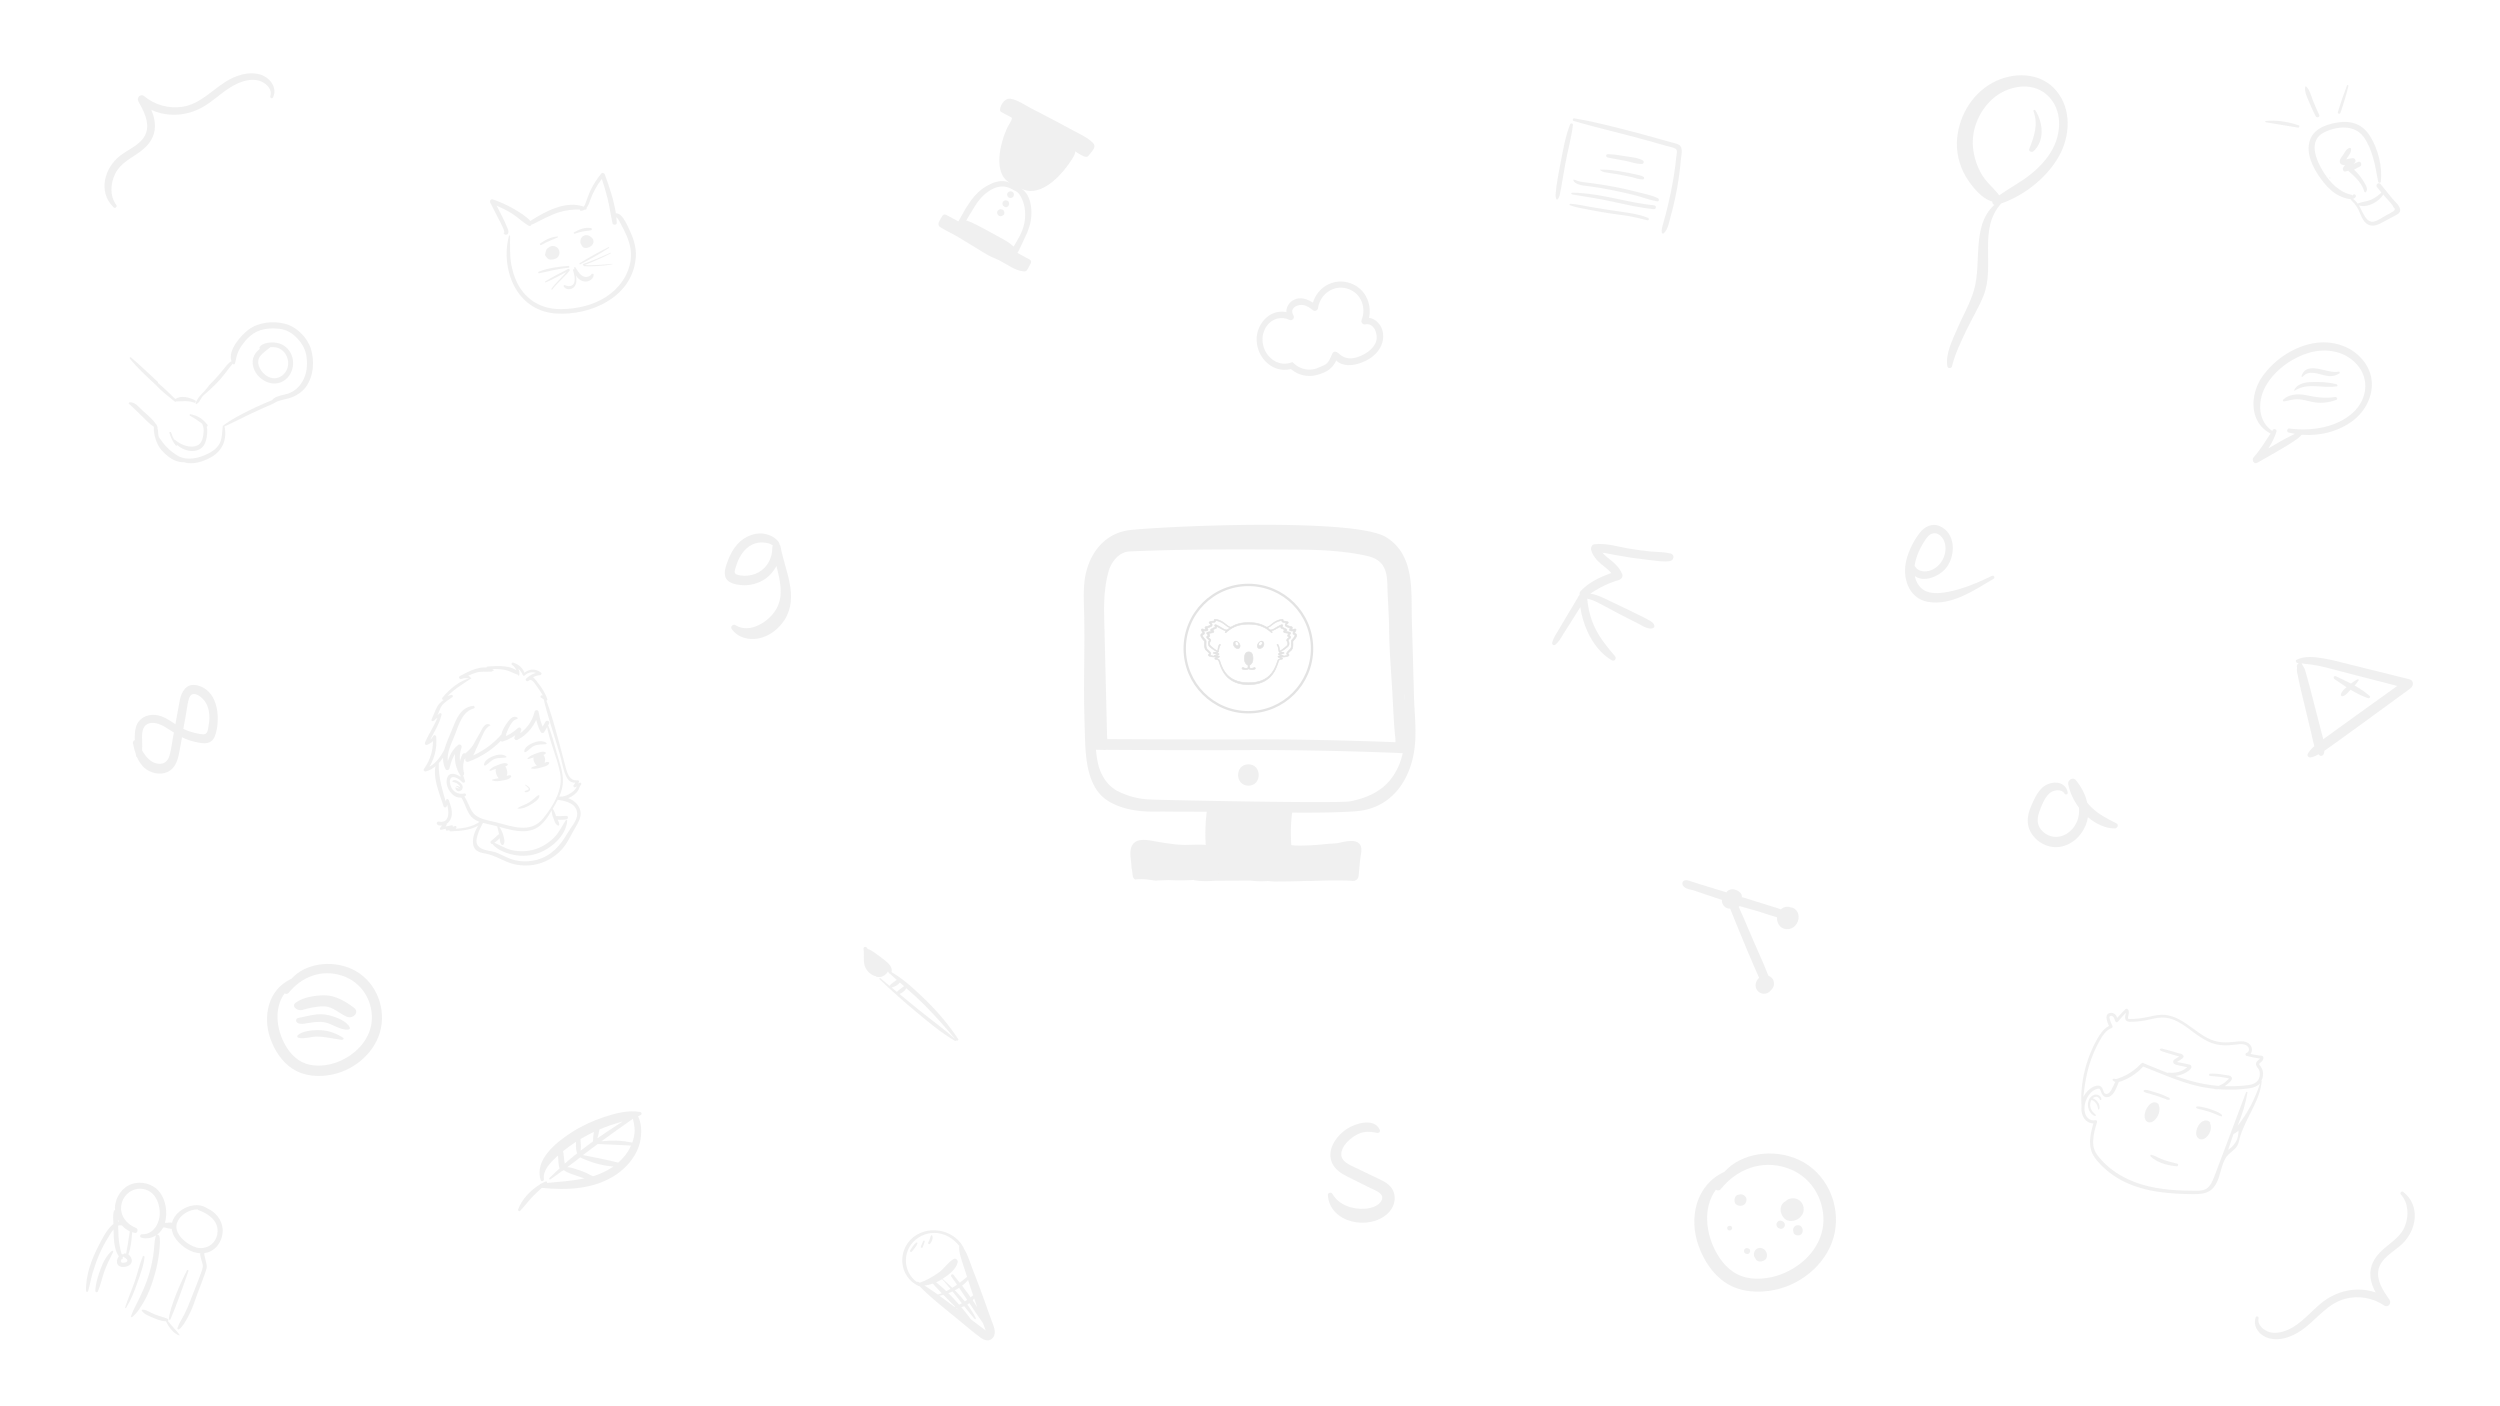 <svg xmlns="http://www.w3.org/2000/svg" id="svg554" x="0" y="0" version="1.1" viewBox="0 0 1920 1080" xml:space="preserve">
   <g id="Layer_1">
     <g id="g81">
       <path id="path79" fill="#b4b4b4" fill-opacity=".2" d="M454.4 210.5c-2.1 2.7-5.4 2.9-8 .8-2-1.6-3.1-4.1-4.6-6.1-.2-.3-.7-.3-.7.1-.1.6-.2 1.2-.1 1.9v-.1c-.2-.6-1.3-.4-1 .3 1 2.8 2 7 .9 9.9-1.3 3-4.6 2.8-7.1 1.7-.6-.3-1.2.3-.9.9 1.6 3 6.2 2.8 8.2.3 1.8-2.2 1.8-5.5 1.3-8.5 1.1 1.8 2.7 3.3 4.8 4.1 3.7 1.4 8.4-.6 8.8-4.8-.1-.9-1.2-1-1.6-.5zm0-9.1c5-2.1 9.9-4.3 14.7-6.9.3-.1 0-.5-.2-.4-6.9 3.1-13.8 6.1-20.9 8.6-.7.2-.4 1.4.3 1.1 1.8-.7 3.5-1.4 5.3-2.1zm-6.2 2.4c0 .3.1.5.5.6 5.3.5 16.4-.3 21.6-1.4.2-.1.2-.5-.1-.4-5.2.5-15.9 1.5-21.1.9zm19.2-14c-7.6 3.7-14.9 7.9-22.2 12.3-.6.3-.1 1.2.5.9 7.5-3.9 14.9-8 22-12.6.4-.3.1-.8-.3-.6zm-31.1 17.3c-2.2 3.6-10.6 11.1-12.8 14.7-.3.5.5.8.8.4 2.3-3.6 10.9-11 13.2-14.5.5-.7-.7-1.3-1.2-.6zm0-.5c-5.9 3.1-12 6-17.6 9.6-.4.2 0 .8.4.7 6.1-2.6 11.9-5.9 17.8-9.1.7-.4.2-1.6-.6-1.2zm.3-2.4c-7.7.6-15.7 1.6-22.9 4.5-.6.2-.4 1.3.3 1.2 7.6-1.6 15-3.6 22.8-4.3.7-.1.6-1.4-.2-1.4zm17.4-29c-4.4-.9-9.3 1-13.1 3.2-.6.3-.2 1.3.4 1.1 2-.7 4.1-1.3 6.2-1.7 2.1-.5 4.3-.4 6.4-1 .8-.2.9-1.4.1-1.6zm1.8 9.9c-.1-1.4-.9-2.4-2-3.1l-.1-.1c-.9-.8-2-1.3-3.2-1.3h-.2c-1.2 0-2.4.5-3.2 1.3-.7.7-1.3 1.9-1.3 3-.1.6-.1 1.2 0 1.8.2.6.5 1.1.8 1.5.5 1.3 1.6 2.3 3.2 2.3.6 0 1.1-.1 1.6-.3.8-.1 1.7-.5 2.3-1.1 1.3-.8 2.3-2.3 2.1-4zm-27.5-3.5c-4.9.3-9.3 2.5-13.3 5.3-.8.5-.1 1.7.7 1.3 4-2.4 8.4-4 12.7-5.9.4-.2.2-.7-.1-.7zm1.4 12.4c-.1-1.3-.5-2.7-1.5-3.6-1-.9-2.2-1.5-3.6-1.5-1.2 0-2.4.5-3.3 1.3-1.2.5-1.8 1.5-2 2.7-.3.6-.5 1.2-.5 1.9v.1c-.2.3-.3.7-.2 1 .2.5.4.9.8 1.2.8 1.6 2.5 2.6 4.4 2.2.9.1 1.8-.1 2.6-.5.7-.3 1.4-.7 1.9-1.2.8-.9 1.5-2.3 1.4-3.6zm54.8-15.1c-1.7-3.8-3.5-7.9-5.9-11.4-1.4-2-3.2-3.6-5.6-3.7-1.6-10.2-5-20.3-8.5-29.8-.4-1-1.8-1.7-2.7-.7-3.4 4.1-6.3 8.6-8.5 13.4-1 2.2-1.9 4.5-2.7 6.8-.6 1.7-1.1 3.8-2.3 5.2-13.4-4.9-29.4 3.5-40.5 10.7-.2.1-.3.2-.4.4-3.4-3.9-8.8-7-13.2-9.6-5-2.9-10.3-5.2-15.8-7.1-1.5-.5-2.5 1.3-1.9 2.5l6.3 12.3c.5 1 5.8 10.7 4.3 10.9-.2 0-.4.2-.3.4.4.9 1.6 1.4 2.6.9 1.6-.9 1.1-3.2.5-4.5-2.4-6-5.5-11.9-8.5-17.7 3.9 1.7 7.7 3.6 11.3 5.8 4.6 2.8 8.5 6.8 13.1 9.6 1.2.7 2.2 0 2.5-1 .3.1.7 0 1.1-.2 6.5-3.2 12.8-6.8 19.7-9 5.3-1.7 10.8-2.3 16.2-2.2 0 .5.3 1.1 1 1 1.1-.1 1.9-.4 2.7-.9h.6c.7.1 1.1-.8.9-1.4 1.4-1.7 2.2-4.1 2.9-6.2 2.1-5.8 5.1-11.2 8.8-16 1.7 5.1 3.2 10.2 4.5 15.4 1.5 6.2 2.3 12.4 3.7 18.6.4 1.8 3.4 1.5 3.3-.4-.1-1.4-.2-2.8-.4-4.2 1.7 1.4 2.8 3.8 3.7 5.6 1.6 3 3.1 5.9 4.4 9 2.4 5.7 3.7 11.7 3 17.9-1.4 11.7-8.8 22.1-18.6 28.5-10.3 6.7-22.7 9.5-34.9 9.6-12.6.1-23.6-4.8-30.9-15.4-3.7-5.4-5.9-11.6-7.2-18.1-1.5-7.6-1-15-1.1-22.7 0-.5-.7-.6-.8-.1-3.6 13.1-1.8 29 5.2 40.7 6.8 11.5 17.9 18.2 31.2 19 25.9 1.6 56.9-12 60.7-40.6 1.2-7.1-.5-14.4-3.5-21.3z"/>
     </g>
     <g id="g95">
       <path id="path93" fill="#b4b4b4" fill-opacity=".2" d="M1815.1 139.1c-2-3.3-4.4-6.2-7.2-8.8 1.5-.9 3-1.6 4.5-2.4 2.2-1.1.7-4.6-1.5-3.5-1.2.5-2.4 1-3.5 1.5.3-.3.6-.6.9-.8 1.5-1.2.5-4-1.6-3.6-1.4.3-3.5.4-4.8 1l.9-1.5c1.4-2.1 3.1-4.1 2.8-6.7-.1-.7-.8-.9-1.3-.7-2.3.8-3.4 3.1-4.6 5.1-1 1.5-3.2 3.8-2.7 5.8.4 1.9 2.1 2.4 3.9 2.3-.5.6-.9 1.2-1.3 1.8-.8 1.2.1 3.6 1.8 3.1.7-.2 1.3-.4 2-.6.1.2.2.3.4.4 4.6 3.8 10.6 9.7 12 15.7.1.4.7.8 1.1.4 2.4-2.3-.5-6.2-1.8-8.5zm-26-2.9c.1.3.1.6.2.9 0 .2.3.1.3 0 0-.3-.1-.6-.1-1-.1-.2-.5-.1-.4.1zm-23.8-40c-8.2-2.7-16.5-4.1-25.2-3.3-.6.1-.5.9 0 1 8.2 1.5 16.5 2.6 24.7 4.1 1.1.2 1.6-1.5.5-1.8zm15.8-8.1c-1.8-3.8-3.5-7.6-5-11.5-1.3-3.4-2.2-7.5-4.9-10.1-.3-.3-.8-.2-.8.2-.6 3.5 1.1 7.3 2.5 10.5 1.7 4.1 3.5 8.1 5.5 12 .9 1.8 3.6.6 2.7-1.1zm21.4-22.5c-2.6 6.7-4.9 13.5-7 20.4-.4 1.2 1.4 2 1.9.8 2.4-6.9 4.5-13.8 6.2-20.8.2-.8-.9-1-1.1-.4zm34.9 87c-3-3.7-6.1-7.5-9.1-11.2-1.4-1.8-4.2.4-2.8 2.2 1.1 1.4 2.3 2.8 3.4 4.3-2.4 2.3-5.1 4.3-8.2 5.6-3.2 1.4-6.9 1.4-10 2.9-1.1-1.6-2.3-2.9-3.7-3.7.9-.2 1.6-.7 2.1-1.4.4-.7.2-1.6-.5-1.9-.6-.3-.9-.2-1.5.2-.2.1-.3.4-.2.6-.7-.6-1.6-.9-2.5-1-.6-.2-1.3-.3-1.9-.6-.9-.3-1.8-.7-2.7-1.2-2.2-1.1-4.3-2.6-6.2-4.2-3.6-3.1-6.5-6.9-9-10.8-5.8-9.1-12.5-24.6.6-30.9 9.7-4.7 23.2-5.9 30.1 3.7 7 9.7 9 22.8 11.1 34.3.2 1.1 1.9 1.2 2.1 0 1.2-11.8-2-24.7-8.2-34.8-5.7-9.4-14.7-12.4-25.3-10.6-10 1.7-20.3 5.7-21.8 17.1-1.4 10.4 5.3 21.4 11.6 29.2 3.2 3.9 7.1 7.7 11.7 9.9 1.8.9 5.6 2.5 8.7 2.6.7 1.3 1.8 2 2.8 3.2 1.3 1.5 2.4 3.2 3.3 5 1.2 2.5 2 5.1 3.5 7.5 3 5 7.6 5.8 12.7 3.3 3.8-1.9 7.6-4 11.3-6 2.1-1.1 4.9-2.2 4.5-5.1-.5-3.1-4-6-5.9-8.2zm.7 9.7c-.4.2-.8.5-1.3.7-1.5 1.1-3.4 1.9-5 2.8-2.6 1.5-5.4 3.5-8.3 4.3-6.2 1.6-8.4-6.4-11.8-12.4 3.4 1.4 8 0 11-1.5 3.1-1.6 5.8-3.9 7.7-6.8.5.7 1.1 1.3 1.6 2 1.8 2.2 5.2 5.2 6.3 7.9 1.3.9 1.2 1.9-.2 3z"/>
     </g>
     <path id="path97" fill="#b4b4b4" fill-opacity=".2" d="M712.1 769.2c-8.3-8.1-17.2-16.7-27.4-22.6 1-3.9-2.4-6.9-5.3-9.2-2.4-1.9-4.9-3.8-7.4-5.5-1.8-1.2-3.5-2.6-5.6-3.1-.2-.4-.5-.8-.9-1.2-.9-1-2.5-.1-2.3 1.1.8 4.9-.8 10.3 1.7 14.9 1.7 3.1 4.5 5.4 7.8 6.2.1.2.3.4.6.4 1.8.2 3.2.3 4.8-.5 1.5-.8 2.8-1.8 3.6-3.2.1-.2.1-.3.1-.5.4.5.8 1 1.2 1.6.2.2.4.3.6.3 1.7 1.6 3.4 3.2 5.1 4.7-.6.3-1.1.7-1.6 1.1-1.2.9-2.5 1.8-3.6 2.9-.2.2-.3.4-.3.6-2.3-2-4.7-3.9-7-5.9-.5-.4-1.2.2-.7.7 8.8 8.5 18 16.7 27.5 24.6 9.7 8.1 19.5 16.4 30.4 22.8.4.2.9-.1.9-.5l.1.1c.6.8 2.1-.2 1.5-1-7-10.5-14.9-20-23.8-28.8zm-21-14.6c1.1 1 2.2 1.9 3.2 2.8-1.9 1.4-3.8 2.7-5.5 4.4-1.3-1.1-2.7-2.2-4-3.4 2.2-.5 4.9-1.9 6.3-3.8zm42.5 43.4c-8.8-7.9-18.5-14.8-27.7-22.2-5.1-4.1-10.1-8.2-15.1-12.4 1.2-.5 2.4-1.2 3.4-2.1.8-.7 1.4-1.5 1.9-2.3 4.6 4 9.2 8.1 13.5 12.4 8.4 8.5 16.4 17.5 24 26.6z"/>
     <path id="path99" fill="#b4b4b4" fill-opacity=".2" d="M89.3 157.4c-5.2-7-4.5-16.7-.7-24.2 4.1-8.2 12.4-11.7 19.4-17 6.5-4.8 11-11.2 11-19.5 0-4.2-1.1-8.3-2.8-12.3 13.6 6.2 29.6 4.6 42.5-4 9-6 16.9-14.3 27.4-17.7 4.5-1.5 9.9-2.1 14.4-.2 4.3 1.8 8.8 6.4 7.1 11.3-.5 1.4 1.4 2.4 2.1 1 3.5-7.4-2.3-15.1-9.4-17.4-9.4-3-19.7.6-27.7 5.8C162.1 70 153.1 80 140.2 82c-10.5 1.6-21.3-1.3-29.4-8.1-2.7-2.3-6.2 1-4.5 4 3.8 6.8 8.5 15.4 6.1 23.5-2.6 9-13.1 12.8-19.9 18-12.4 9.4-17.5 28.1-5.2 39.9 1.1 1.1 3-.6 2-1.9z"/>
     <path id="path101" fill="#b4b4b4" fill-opacity=".2" d="M1843.9 917.4c5.8 6.4 6.2 16.1 3.2 24-3.3 8.6-11.2 12.9-17.6 18.8-5.9 5.4-9.8 12.2-9 20.5.4 4.2 2 8.2 4 11.9-14.2-4.8-29.9-1.6-41.9 8.3-8.4 6.9-15.4 15.9-25.5 20.4-4.4 1.9-9.6 3.1-14.3 1.7-4.4-1.4-9.4-5.5-8.2-10.5.3-1.4-1.7-2.2-2.2-.8-2.7 7.8 3.8 14.8 11.1 16.3 9.7 2.1 19.5-2.6 27-8.5 9.8-7.8 17.8-18.6 30.5-22 10.2-2.7 21.3-.9 30 5.1 2.9 2 6-1.6 4.1-4.4-4.5-6.4-10-14.5-8.5-22.7 1.7-9.2 11.7-14.1 18-19.9 11.4-10.6 14.6-29.7 1.1-40.2-1.2-1.1-2.9.8-1.8 2z"/>
     <g id="g113">
       <path id="path111" fill="#b4b4b4" fill-opacity=".2" d="M105.4 985.4c2.2-6.4 5-13.3 5.6-20.1.1-.8-1.1-1.1-1.4-.3-2.6 6.3-4 13.2-6.3 19.7s-5.1 12.8-7.2 19.4c-.1.4.5.9.7.4 3.8-6.1 6.3-12.5 8.6-19.1zm-25.2-9.1c1.8-5.1 4.3-9.9 6.7-14.8.3-.6-.5-1.2-1-.8-4.2 3.7-6.7 8.5-8.6 13.8-2 5.4-3.9 11.2-4.1 16.9 0 1.1 1.4 1.5 1.9.5 2.2-4.9 3.2-10.4 5.1-15.6zm57.6 48.7c-2.6-3.7-6.1-6.7-8.8-10.4.5-.5.4-1.5-.3-1.8-3.5-1.4-7.2-2.2-10.7-3.7-2.7-1.1-5.9-3.6-8.8-3.2-.3 0-.5.4-.3.6 1.4 2.8 5.9 4.3 8.6 5.5 3.1 1.4 6.6 2.7 10.1 2.8 0 .1 0 .3.1.5 2.2 4.2 5.2 8.5 9.8 10.3.3.2.6-.3.3-.6zm6.9-48.9c.2-.7-.7-1.1-1.1-.4-4.3 8-13.2 28-13.9 37.2-.1.7.9 1 1.2.3 3.7-8.2 11-28.6 13.8-37.1zm14-2.3c.6-3-1.9-8.3-1.8-11.4.8-.1 1.7-.3 2.5-.5 7.6-2.3 12.2-10.4 11.6-18.1-.5-6.8-5.5-13.2-11.9-15.8-6.4-4.4-15.1-2.4-21.1 2.3-3.1 2.5-5.1 5.5-5.9 8.8-1.6-.6-3.5.2-4.5 0h-.9c2.1-7.7.8-17.4-4.2-23.7-5-6.3-14-8.6-21.5-6-7.4 2.6-12.6 10.4-12.7 18.2 0 .6 0 1.1.1 1.7-.4.1-.8.3-.9.7-1 3.1-.5 6.8-.4 10-5.1 3.9-9.2 12.6-11.1 16.2-5.5 10.4-10.4 23.3-9.9 35.3 0 .8 1.3.9 1.5.2 1.4-4.6 2.2-9.4 3.5-14 1.4-4.8 3.1-9.6 5.1-14.2 2-4.7 4.4-9.2 7.1-13.5.9-1.4 2.2-3.8 3.9-5.8 0 2.1.1 4.1.2 6.2.3 5 1 10.4 3.9 14.5-2.2 2.7-2.3 7.1 1.7 8 2.9.6 7.7-.6 8.2-4.1.3-2-.9-4.2-2.6-5.4 2-5.3 2.5-11.7 2.9-17.1h.1c.6.2 1.2.4 1.9.6 2.2.5 3-3 1-3.8-7.2-2.9-12.7-9.5-11.3-17.7 1.3-7.8 8.5-13.5 16.5-12.3 8.7 1.4 12.6 9.5 13 17.6.4 7.9-4.5 17.6-13.6 17.2-1.4-.1-2.2 2.2-.7 2.6 4.2 1.2 8.2.3 11.5-1.8-.1.1-.1.2-.2.3-1.4 4.8-1.2 10.3-2 15.3-.9 5.7-2.2 11.2-4 16.7-1.7 5.1-3.8 10-6.1 14.9-2.3 5-5.2 9.7-7 14.9-.2.5.4 1.1.9.7 4.1-3.4 6.8-7.9 9.4-12.5 2.9-5.1 5-10.7 6.8-16.4 1.7-5.3 3-10.7 3.9-16.2.5-2.8.8-5.7 1-8.5.2-2.7.5-5.8-.2-8.5-.2-.8-1.1-1.3-1.8-1.1 1.8-1.4 3.3-3.1 4.5-5.2.4.3 0-.8 1-.5 1.9.5 3.8 1 5.8 1.2.3 2.8 1.5 5.7 3.6 8.3 4.4 5.5 11.2 10.1 18.3 10.4-.5 2.9 2.5 8 1.9 10.9-.8 4-8.1 21.6-9.5 25.4-1.3 3.6-2.9 7.1-4.6 10.5-1.7 3.5-4.1 6.9-5.3 10.6-.2.7.6 1.5 1.3 1 2.9-2.4 4.9-6 6.7-9.4 2.1-3.8 3.8-7.9 5.2-12 1.2-3.9 8.4-21.7 9.2-25.7zm-62.1-7.7v.4c0 .4.4.5.6.3.1.1.1.2.2.2.8 1.4.4 2.1-1.2 2.6-1.1.3-3.1.6-3.4-.9-.1-.3.1-.9.4-1.5.7.1 1.3-.5 1-1.3 0-.1 0-.1-.1-.2.6-.6 1.2-.8 1.5 0 .3.5.7.5 1 .4zm-2.9-24.9c1.7 1.9 3.7 3.4 6 4.5-.5 3.5-1 6.9-1.6 10.3-.4 2.2-.9 4.5-1.2 6.8-.5-.1-1-.2-1.5-.1-.3 0-.5.3-.6.6-.5-.1-.9 0-1.3.1-1.4-4.7-2.3-9.4-2.5-14.4-.1-2.6-.2-5.1-.3-7.7.9-.3 1.9-.4 3-.1zm-2.4-3.1c-.2 0-.5.1-.7.1v-1.4c.2.5.5.9.7 1.3zm44.7.9c2.2-5.9 9.2-10.2 15.8-10.2.1.2.4.4.7.6 7.1 2.6 14.7 7.5 14.6 16.1-.1 6.9-4.8 12.1-11 12.9-.3 0-.5 0-.8.1-1.4.1-2.9 0-4.4-.4-7.2-2-18-10.6-14.9-19.1z"/>
     </g>
     <g id="g129" transform="translate(-56.394 -53.103)">
       <path id="path127" fill="#b4b4b4" fill-opacity=".2" d="M1322.1 220.4c-9.1-3.6-19.5-4.4-29.1-5.9-5.1-.8-10.2-1.6-15.3-2.5-5.1-.9-10.2-2.1-15.3-2.4-.6 0-.9.8-.3 1.1 4.5 1.7 9.5 2.5 14.3 3.4 5.1 1 10.2 1.9 15.3 2.7 5 .8 10.1 1.4 15.2 2.2 5 .8 9.9 2.2 14.8 3.3 1.1.2 1.4-1.5.4-1.9zm4.7-9.6c-19.5-1.9-38.5-8.5-58.1-9.5l-.1-.1c-.2-.1-.3 0-.4 0-1.5-.1-2.9-.1-4.4-.1-.8 0-1 1.1-.1 1.3 10.5 1.8 20.9 3.3 31.3 5.6 10.5 2.3 20.9 4.7 31.6 5.8 1.8.1 2.1-2.9.2-3zm2.8-5.5c-5.1-2.5-11.4-3.6-16.8-5-5.1-1.3-10.2-2.5-15.4-3.5-5.4-1-10.8-1.9-16.3-2.7-2.8-.4-5.7-.7-8.5-1.1-1.6-.2-3.2-.5-4.7-1-1.1-.4-1.8-.9-2.9-.9-.3 0-.4.2-.3.4 1.3 3.8 8.5 4.2 11.8 4.6 6 .8 12 1.8 17.9 3 6 1.2 11.9 2.5 17.8 4 5.5 1.4 11.1 3.7 16.8 4.6 1.6.5 1.9-1.8.6-2.4zm-10.9-16.3c-2-1.3-4.5-1.6-6.7-2.1-3-.7-6-1.3-9-1.8-5.8-1-11.7-1.9-17.6-1.7-.1 0-.2.2-.1.3 1.8 1.7 4.4 1.8 6.8 2.2 3 .4 6 1 9 1.5 2.8.5 5.6 1.1 8.4 1.7 2.8.7 5.7 1.9 8.7 1.8.9-.1 1.2-1.5.5-1.9zm-.5-12.6c-3.6-2.2-8.6-2.5-12.7-3.2-4.7-.8-9.5-1.6-14.3-1.7-1.6 0-1.8 2.1-.2 2.5 4.5 1.1 9.1 1.7 13.7 2.6 4.1.8 8.7 2.7 12.9 2.4 1.2-.2 1.6-2 .6-2.6zm21.2 43.1c1.3-4.7 2.5-9.4 3.5-14.2 2.2-10 3.6-20.3 4.5-30.5.3-3.1 1.8-8.5-1.6-10.5-1.8-1.1-4.3-1.4-6.3-2-2.7-.8-5.4-1.6-8.1-2.3-10.3-2.9-20.6-5.7-31-8.3-11.6-2.9-23.2-5.8-35-7.7-1.1-.2-1.6 1.6-.5 2 18.9 5.5 38.1 9.8 57 15.1 4.7 1.3 9.4 2.6 14.1 4 2.2.6 4.9 1.1 7 2.1 2.1 1 1 4.2.8 6.2-.9 9.3-2.4 18.6-4.3 27.8-1.1 5.5-2.4 10.9-3.8 16.3-.6 2.4-1.3 4.9-2 7.3-.6 2.3-1.5 4.7-1 7 .1.6.9 1 1.4.5 3.3-2.8 4.2-8.8 5.3-12.8zm-84.7-18.9c.6-2.6 1-5.1 1.4-7.7.8-4.8 1.6-9.5 2.5-14.3 1.8-9.8 4.6-19.6 5.8-29.5.2-1.3-1.7-1.7-2.2-.5-3.6 9.3-5.3 19.4-7.2 29.1-1 4.9-1.9 9.9-2.7 14.8-.4 2.6-.8 5.1-1 7.7-.2 2-.5 4 .4 5.9.2.4.7.4.9.1 1.5-1.5 1.7-3.6 2.1-5.6z"/>
     </g>
     <g id="g139">
       <path id="path137" fill="#b4b4b4" fill-opacity=".2" d="M270 744.1c-15.3-6.9-35.4-4.4-46.2 7.6-18 8.2-22.2 29-16.1 46.1 3.2 8.9 8.7 17.7 17.1 23.1 8.9 5.8 20.3 6.5 30.6 4.3 18.2-3.9 33.8-18.2 37.2-35.8 3.5-17.6-5-37.3-22.6-45.3zm-8.3 70.5c-7.3 3.3-16 4.8-23.9 3.1-8.6-1.8-14.5-7.8-18.6-14.9-7-12.2-8.9-28.6-.6-39.9.8.6 2.2.6 3-.3 9.9-12.3 25.1-18.5 41.1-13.3 14.8 4.8 23.4 18.8 22.9 33.3-.5 14.2-10.7 26-23.9 32zm1.8-17.6c-4.8-3.1-10.4-5.4-16.9-5.8-5.4-.3-14.2.4-17.9 3.8-.6.6-.7 1.7.5 2 4.5 1.2 9.7-1 14.5-.9 6.3.1 12.6 1.7 18.7 2.5 1.2.1 2.1-1 1.1-1.6zm5.2-7.7c-2-5-10.5-8.2-16.1-9.6-8.4-2.1-15.4.6-23.5 2.1-2.3.4-2.1 3.1-.4 3.9 2.3 1.1 4.9.5 7.4.1 4.6-.7 8.8-1.5 13.5-.6 5.9 1.2 11.8 6.2 18 5.5.7-.2 1.4-.7 1.1-1.4zm3.3-15.2c-5.9-4.6-14.2-9.7-22.6-9.7-7.4 0-16.5 1.4-22.2 5.6-3.8 2.7.8 6.5 4.6 5.7l-.2.1c5.7-1.6 11.3-3 17.4-2.9 6.6.1 11.7 5.6 17.3 7.9 5 2.1 9.9-3.5 5.7-6.7z"/>
     </g>
     <g id="g149">
       <path id="path147" fill="#b4b4b4" fill-opacity=".2" d="M238.7 267.7c-2.7-8.6-11-16.8-19.7-19-9.3-2.4-20.5-1.3-28.3 4.6-5.7 4.3-16 15.9-12.9 24.1-2.7 1.4-4.9 4.7-6.7 6.9-2.7 3.2-5.3 6.4-8.3 9.3-3 2.8-3.2 4.1-6.1 7.1-2.5 2.6-5.4 5.4-6.4 8.9-.2.6.5.9.9.6 3.1-2.3 2.5-4.2 5.4-6.8 3.1-2.8 6.2-5.5 9.1-8.4 2.6-2.6 5-5.4 7.3-8.4 1.3-1.7 2.5-3.4 3.9-5.1.7-.8 1.4-1.5 1.9-2.3.1.1.2.2.3.4.4.5 1.2.2 1.3-.3.8-2.6 1-5.3 2-7.8.9-2.5 2.3-4.8 3.9-7 3-4.2 6.9-8.1 11.8-10.2 5-2.1 10.9-2.4 16.3-1.8 5.8.7 10.2 3.3 14.1 7.6 4 4.3 6.3 8.8 7 14.6.7 5.9.1 12.1-2.7 17.3-2.6 4.9-6.3 8.5-11.6 10.3-3.8 1.3-9.6 1.6-12.2 4.9-.1.1-.1.1-.1.2-2.2.8-4.4 1.8-6.5 2.7-3.5 1.5-7 3.1-10.4 4.8-6.9 3.4-13.7 6.9-19.9 11.4-.2.1-.2.3-.3.4-.3 0-.7.2-.7.6-.6 4.5-.3 9.4-2.6 13.6-1.9 3.4-5.1 5.7-8.5 7.4-6.9 3.5-15.8 5.8-23 2-3.2-1.9-6.1-4-8.8-6.8-2.2-2.2-4-4.7-5.8-7.2-1.3-1.8-.6-5.4-1.5-7.6.2-.2.2-.5.1-.8-.2-.3-.3-.6-.5-.9v-.2c0-.5-.3-.8-.7-1-2.7-4.1-6.7-7.2-10.3-10.5-2.7-2.4-6.1-7.1-10.2-6.2-.4.1-.6.7-.3 1 3.5 3 6.7 6.4 10 9.5 3 2.9 5.7 5.9 9.2 8.2-.5 5.7 2.1 13.5 5.5 17.5 4.3 5 10.4 9.9 17.3 9.7h.3c6.6 2.1 14.3-.3 20.4-3.6 9.2-5 12.9-13.9 10.7-24h.2c6.8-3 13.4-6.5 20.1-9.7 3.3-1.5 6.5-3 9.8-4.5 3.4-1.6 7.2-2.8 10.3-4.9 1.3-.3 2.5-.8 3.7-1.1 2.7-.6 5.4-1.2 8-2.2 4-1.6 7.8-4.3 10.4-7.8 6-8.2 6.8-20 3.8-29.5zm-88.8 39.8c-4.5-2.4-10.7-4-15.3-1.1-4.3-4.1-8.6-8.5-13.2-12.2.1-.4 0-.8-.4-1.1-6.8-6.2-13.4-12.7-20.4-18.6-.6-.5-1.4.3-.9.9 5.8 7.2 12.6 13.4 19.3 19.6 4.5 5 10 9.2 15.2 13.4.4.3.8.2 1.1-.1 4.9 0 9.1-.9 14 1 .9.3 1.6-1.3.6-1.8zm9.2 25.3c.1-1.3.1-3.3-.3-5.1.6-.3.9-.9.5-1.5-1.6-2-3.4-3.8-5.5-5.2-2.4-1.6-4.7-2.2-7.5-2.9-.7-.2-1 .9-.4 1.2 3.2 1.7 6.4 3.9 9.4 6.1.1.5.3.9.5 1.5.5 1.4.7 3 .6 4.5-.2 3.3-1 8.6-4.1 10.3-5.8 3.3-13.6-.1-18.1-4-.2-.1-.3-.2-.5-.1-.9-1.8-1.7-3.6-2.3-5.5-.3-.8-1.6-.4-1.3.5 1.1 3.4 2.6 6.8 5 9.6.3.4.9 0 .7-.5 0-.1-.1-.1-.1-.2 5 4.6 13.4 7 19.1 2.5 3.1-2.4 4-7.4 4.3-11.2zm63.5-62.7c-2.3-3.6-5.8-6.1-10.1-6.8-4-.7-10.6-.3-13.1 3.2-.2.3-.2.8 0 1.1.1.1.1.2.2.3-5.1 3.7-7.3 10-4.1 16.6 3.9 8.2 14.9 13.4 23.1 7.5 6.8-4.9 8.5-14.9 4-21.9zm-6.9 19c-6.4 3.8-13.6-.7-16.3-6.6-3.8-8.3 2.9-11.3 8.3-15.9 1.8-.1 3.7 0 5.4.5 3.3 1 5.8 3.5 7.1 6.6 2.5 5.3.9 12.2-4.5 15.4z"/>
     </g>
     <path id="path151" fill="#b4b4b4" fill-opacity=".2" d="M1379.3 698.9c-.9-.9-2-1.8-3.7-2h-.3c-2.1-.9-4.6-.7-6.7.8-.3.2-.6.4-.8.7-2.6-.9-5.2-1.8-7.7-2.5-1.2-.4-2.4-.7-3.5-1.1-5.6-1.8-11.3-3.5-16.8-5.2l-2-.6c0-.8-.1-1.5-.3-2-1.5-3.1-6-4.5-8.3-3.9-1.5.4-2.6 1.1-3.3 2.2-3.2-1-6.9-2.1-10.5-3.2-1.5-.4-2.9-.9-4.3-1.3-1.8-.6-3.6-1.2-5.5-1.7-.9-.3-1.8-.6-2.8-.9-.9-.3-1.9-.6-2.9-.9-.1 0-.3-.1-.6-.2-1-.4-2.4-.9-3.7-1.1-1.8-.2-2.7.5-3.1 1.1-.5.7-.6 1.7-.2 2.6 1.1 2.4 4.3 3.2 6.7 3.7.7.2 1.3.3 1.7.4 6.9 2.4 14 4.8 21.7 7.3-.1 1.1.1 2.2.5 3 .8 1.7 2.1 2.9 3.6 3.4.8.3 1.5.4 2.3.4 2.6 6.8 5.5 13.6 8.2 20.2 1 2.3 2 4.7 2.9 7l1.3 3.2c1.9 4.5 3.8 9.1 5.8 13.6.4.8.7 1.6 1.1 2.5.9 2.2 1.9 4.4 2.9 6.6-1.1 1-1.9 2.2-2.3 3.4-1.1 3.1.1 6.4 2.9 8 1.8 1 3.9 1.1 5.7.3 1-.4 1.9-1.1 2.6-2 0-.1.1-.1.1-.2 1.4-1 2.3-2.9 2.4-4.3.2-1.7-.4-3.7-1.4-4.9-.8-.9-1.8-1.6-2.9-2-1-2.6-2.1-5.1-3.1-7.6-.3-.7-.6-1.5-.9-2.2-2.1-4.9-4.3-9.8-6.4-14.5l-1.2-2.8c-1.6-3.7-3.1-7.3-4.6-10.7-2.1-4.9-4.2-10-6.6-15.1.3-.1.5-.3.8-.5 2.3.7 4.5 1.3 6.6 1.9 2.1.5 4.3 1.1 6.6 1.8 1.6.5 3.2 1 4.9 1.6 3.5 1.1 7 2.3 10.6 3.3-.1.6-.1 1.3 0 1.9.2 2 1.1 3.8 2.5 5.2 1.6 1.6 4.1 2.3 6.5 1.9 3-.4 5.6-2.5 6.9-5.8 1-2.5 1-6.4-1.4-8.8z"/>
     <g id="g171">
       <path id="path169" fill="#b4b4b4" fill-opacity=".2" d="M1394.1 894.9c-.1 0-.1 0 0 0zm-53.7 24c-1.1-1.4-3.1-2.1-4.7-1.4-2.1-.1-3.4 1.7-3.6 3.6-.1 1 0 2.1.5 3 .6 1 1.6 1.6 2.7 1.8 1.9.5 4-.1 5.1-1.6 1.1-1.6 1.3-3.9 0-5.4zm23.9 21.9c.1 1.2 1.1 2.4 2.2 2.6 1.2.8 2.7.3 3.5-.7.4-.5.8-1.2.8-2s-.4-1.5-.9-2.1c-.9-1-2.4-1.4-3.7-1-1.1.5-2 1.8-1.9 3.2zm-36.9 4c.6.3 1.5.3 2-.2.8-.3 1-1.2.8-1.9-.1-.4-.3-.8-.7-1-.4-.3-.8-.3-1.3-.3-.8.1-1.5.7-1.7 1.4-.1.7.2 1.6.9 2zm12.1 16.8c.4.8 1.2 1.5 2.1 1.4 1 .3 1.9-.3 2.3-1.3.2-.5.3-1 .2-1.5-.1-.6-.6-1-1.1-1.3-.9-.5-2-.5-2.8.1-.7.6-1.1 1.7-.7 2.6zm8.2-.9c-1 1.7-1 4.1.3 5.5.7 2.2 3.1 3 5.2 2.5 1.1-.3 2.2-.8 2.9-1.7.8-1 1-2.3.9-3.5-.2-2.2-1.7-4.2-3.7-4.8-2.1-.7-4.5 0-5.6 2zm30.6-18.8c-1.1 1-1.6 2.7-1 4 .1 1.8 1.6 2.8 3.2 2.9.8 0 1.8-.1 2.5-.6.8-.5 1.2-1.4 1.4-2.4.3-1.6-.3-3.4-1.6-4.3-1.3-.8-3.2-.8-4.5.4zm2.3-20.8c-3.1-1.4-7.2-.9-9.3 1.5-3.6 1.7-4.5 5.9-3.3 9.3.7 1.8 1.8 3.6 3.4 4.7 1.8 1.2 4.1 1.3 6.2.9 3.7-.8 6.8-3.7 7.5-7.2.7-3.6-1-7.6-4.5-9.2zm.6-30.5c-18.9-8.6-43.6-5.4-56.9 9.4-22.1 10.1-27.4 35.7-19.8 56.8 4 11 10.7 21.8 21 28.5 10.9 7.1 25.1 8 37.7 5.3 22.5-4.8 41.7-22.5 45.9-44.1 4.2-21.8-6.2-46-27.9-55.9zm-10.2 86.8c-9 4-19.7 5.9-29.5 3.8-10.6-2.3-17.9-9.7-22.9-18.4-8.7-15-11-35.3-.8-49.1 1 .8 2.8.8 3.7-.4 12.2-15.2 31-22.8 50.6-16.4 18.2 5.9 28.8 23.2 28.3 41-.6 17.6-13.1 32.2-29.4 39.5z"/>
     </g>
     <g id="g187">
       <path id="path173" fill="#b4b4b4" fill-opacity=".2" d="M969.62 403.047c-47.347.066-95.686 2.972-103.92 4.353-19.5 3.3-30.7 20.5-32.8 39.1-.9 8-.5 16.1-.3 24.1.6 25-.4 50 .1 75l.3 12.4c.7 19.1-.2 46.7 19.1 57.8 8.2 4.7 17.5 6.7 26.8 7.3 5.5.4 11.1.1 16.6.2 10.424.086 20.848.095 31.271.096-1.028 8.52-1.316 16.98-.771 25.604-.1-.6-14.5-.1-15.7-.1-6.8 0-13.4-1.2-20.1-2.2-5.1-.8-13.8-3.3-18.4 0-5.9 4.2-2.9 13.3-2.8 19.3 0 .7.2 1.3.4 1.8.1 1.5.3 3.1.5 4.6.1 1.4.9 2.4 1.9 3.1 1.7-.3 3.5-.3 5.4-.3 3.3.1 6.6.6 10 1.1h.9c.1 0 .2-.1.3-.1 3-.1 6.1-.2 9.1-.3 6.4.3 12.6.3 18.8-.1 5.3 1.2 11.5 1 17 .6 8.9 0 17.7-.1 26.6-.1.5 0 .9.1 1.4.1h.2c4.1.5 8.2.5 12.4.2 1.7.2 3.3.4 5 .4 6.8 0 13.7-.1 20.5-.3h.2c1.9-.1 3.9-.1 5.8-.2.2 0 .4.1.6.1h1.1c10.2-.4 20.4-.6 30.6-.2.6.2 1.2.2 1.9.1h.7s0-.1.1-.1c1.5-.5 2.8-1.7 3-3.7.6-5.7.9-11.5 1.9-17.2 2.2-12.7-10.5-9.7-16.8-8.2-2.4.6-7.4.5-12.7 1.2-10.9 1.1-24 1.2-24.1.3-.575-8.236-.405-16.473.663-24.71 18.4.115 36.422-.047 49.438-1.09 23.8-1.9 39.199-19.6 43.799-43.5 2.9-14.6.7-30.9.3-45.6-.5-19-1-38-1.6-57-.6-23 2.5-50.7-19.9-64.4-12-7.36-53.005-9.512-94.78-9.453zm-21.933 18.908c16.028-.018 32.064.07 48.114.145 18 .1 35.9.9 53.5 4.7 5.7 1.2 10.999 3.7 13.699 9.2 2.9 5.9 2.4 13.2 2.7 19.6.4 7.9.8 15.7 1.1 23.6 0 19.7 1.9 39.7 2.9 59.4.5 9.7.9 19.4 2 29.1.047.434.025 1.281-.01 2.3-36.806-1.376-73.698-2.2-110.59-2.2-2.1 0-4.2.1-6.3.1l-.005.004c-34.798.065-69.597-.086-104.395-.258-.08-1.303-.174-2.455-.2-3.146-.6-26.3-1.3-52.6-1.9-78.9-.4-16.5-1.3-31.3 3.2-47.2 1.3-4.6 6.4-14.4 16.1-14.9 26.687-1.188 53.376-1.515 80.087-1.545zm131.229 111.422c.053 1.487.102 2.972.143 4.457-.19-1.491-.265-2.982-.143-4.457zm-237.223 42.436l2.563.017c1.672.059 3.36.124 4.545.17a.954.954 0 00.52-.139c36.892.247 73.786.33 110.679.239.338 0 .654-.035.95-.098 37.539.013 75.149.767 112.683 2.266.998.078 2.061.167 3.107.119l.36.013c.07.004.13-.008.199-.007-1.69 7.874-5.15 15.398-10.399 21.507-7.7 8.9-18.5 13.2-29.8 15.5-8.6 1.8-144.5-.9-154.1-1.4-9.2-.4-16.9-2.6-25-6.6-7.3-4.1-11.4-10.4-14-18.2-1.188-4.24-1.89-8.757-2.307-13.388z"/>
       <path id="path181" fill="#b4b4b4" fill-opacity=".2" d="M958.8 587c-10.6 0-10.6 16.4 0 16.4 10.5 0 10.5-16.4 0-16.4z"/>
     </g>
     <g id="g197">
       <path id="path195" fill="#b4b4b4" fill-opacity=".2" d="M1793.4 304.9c-8 1.3-15.2.1-22.9-1.5-5.5-1.1-12.8-.7-17 3.5-.6.6-.1 1.6.7 1.4 3.6-.6 6.8-1.8 10.5-1.7 3.8.1 7.5 1.4 11.2 2.1 6.4 1.3 12.4.6 18.4-1.6 1.3-.4.5-2.4-.9-2.2zm1.3-9.7c-6.4-1.8-14.4-2.1-21-1.7-4.6.3-9.7 1.7-11.8 6.1-.1.3.2.6.5.4 10-6.5 21.2-1.5 32.2-3.3.7 0 .8-1.3.1-1.5zm1.4-9.8c-8.3 2.2-24.4-9.1-28.5 3.4-.2.6.6.9.9.5 4.4-5.4 11.9-2.1 17.2-.9 4.1.9 7.4.7 11-1.7.6-.4 0-1.4-.6-1.3zm21.6-4.5c-7.9-13.5-23.7-19.6-38.8-17.6-16.4 2.1-32.4 12.8-41.7 26.3-9.3 13.5-9.9 34.5 6.2 43.2.1.1.3.1.4.1-4.1 6.2-7.9 12.6-13 18.3-1.7 2 .1 5.7 2.8 4.2 6.3-3.5 12.5-7.1 18.8-10.8 2.9-1.7 5.8-3.4 8.6-5.3 2.4-1.7 4.9-3.1 6.7-5.4 14.1 1.1 28.6-2.5 40-11.3 12.4-9.9 18.4-27.4 10-41.7zm-10.4 35.8c-12.6 11.8-32.5 14.6-49.1 12.4-1.7-.2-2.4 2.6-.6 3.1 1.6.4 3.3.7 4.9 1-1.2.6-2.5 1.2-3.7 1.8-3.3 1.6-6.4 3.4-9.5 5.2l-7.2 4.2c2.6-4 4.8-8.3 6.2-12.8.5-1.7-1.8-2.9-2.8-1.4-.2.3-.4.5-.5.8l-.3-.3c-11.5-8.1-10.7-24.4-4-35.3 7.1-11.7 20-20.9 33.1-24.6 12.9-3.6 27.1-1.2 36.3 9.1 10 11.2 7.9 26.8-2.8 36.8z"/>
     </g>
     <path id="path199" fill="#b4b4b4" fill-opacity=".2" d="M1059.113 248.718c-2-2.6-4.7-4.2-7.7-4.6.9-4.1.7-8.3-.5-12.2-.5-1.5-1.1-3-1.9-4.4-.1-.1-.2-.3-.2-.4-3-5.1-7.8-8.7-13.6-10.2-11.7-3-23.3 3.8-26.9 15.5-2.9-1.9-6.6-3.5-10.3-3.3-1.5.1-3.1.5-4.6 1.3-1.5.8-2.7 1.9-3.6 3.2-1.3 1.8-2 3.9-1.9 6.1-1.8-.4-3.5-.5-5.2-.3-2.1.2-4.2.8-6.2 1.8-1.1.6-2.2 1.2-3.2 2.1-5.4 4.3-8.6 11.4-8.2 18.5.4 7.8 4.5 15.1 10.9 19.1 4.7 3 10.1 3.8 15.4 2.5 1.8 1.5 3.8 2.8 6 3.7 4.8 2 10.3 2.1 15.2.5 5.3-1.6 9.5-3.8 12.4-8.5.5-.8 1-1.6 1.4-2.5-.4.9 3.3 2.6 3.8 2.8 6.3 2.4 13.7.2 19.4-2.7 5.5-2.9 10.3-7.5 12-13.7.3-1 .5-2 .6-3.1 0-.5.1-.9.1-1.4.1-3.5-1-7.1-3.2-9.8zm-2.2 13.3c-1.9 6.4-9.4 10.9-15.5 12.6-4.7 1.3-9.3.6-12.9-2.8-1.1-1-2.5-2.2-3.9-1.6-1.4.5-1.8 2.4-2.4 3.7-.7 1.6-1.5 3.2-2.7 4.6-1.8 2.1-4.1 2.5-6.6 3.7-4.4 2.1-9.4 2.2-14 .3-1.2-.5-2.4-1.2-3.4-1.9s-2-1.6-2.8-2.5c-.1 0-.2.1-.4.1-1.6.6-3.3 1-4.9 1.1-3.4.2-6.8-.8-9.8-2.9-5.1-3.6-8.2-9.8-8-16.2.1-5.3 2.6-10.2 6.5-13.2.4-.3.8-.6 1.2-.8 1.2-.8 2.5-1.3 3.9-1.6 3-.7 6.1-.4 9.2 1.1.9.4 1.9.2 2.7-.7.7-.8.8-1.8.3-2.7-1.2-2-1.4-3.7-.4-5.2 1.4-2.1 5-3.4 8.1-2.8 2.8.5 5.1 2.3 7.3 4 .6.5 1.4.6 2.2.3.8-.3 1.5-1.1 1.6-2 .8-5.3 3.8-10.1 8.2-12.9 4.1-2.7 9-3.5 13.8-2.2 4.8 1.3 8.7 4.4 10.9 8.7 2.4 4.7 2.6 10.4.6 15.5-.3.8-.2 1.8.4 2.5.6.7 1.5 1.1 2.4.9 3-.6 4.9.7 6 2 2.1 2.2 2.9 5.8 2.8 8.8 0 .7-.2 1.4-.4 2.1z"/>
     <g id="g205">
       <path id="path203" fill="#b4b4b4" fill-opacity=".2" d="M1820 534.6c-3.5-3.1-7.4-5.7-11.6-8.1 1.1-1.3 2.1-2.6 3-3.9.4-.5-.2-1.2-.8-.9-1.8.9-3.5 2-5.1 3.3-3.9-2.1-7.8-3.9-11.7-5.7-1.3-.6-2.1 1.4-1.1 2.1 3 2.1 6.2 4.3 9.4 6.4-1.8 1.6-3.9 3.3-4.3 5.6-.1.8.7 1.5 1.4 1.3 2.5-.6 4.2-3.1 6-5 4.3 2.6 8.8 4.9 13.5 6.5 1 .3 2.1-.9 1.3-1.6zm30.5-12.9l-44.7-11.1c-7.2-1.8-14.4-3.8-21.7-5-6.5-1.1-14.2-2-20.3 1.1-1 .5-.6 2 .3 2.3.5.1.9.2 1.4.4-.5.2-.9.4-1.1.9-.5.9-.5 1.8-.3 2.6-.1 1-.2 1.9 0 3 .2 1.3.5 2.6.8 4 .7 3.1 1.3 6.1 2 9.2 1.4 5.8 2.8 11.7 4.2 17.5 1.4 5.8 2.8 11.7 4.2 17.5.6 2.6 1.2 5.9 2.1 9-2 1.7-3.8 3.6-5 5.8-.8 1.6.6 3 2.2 2.8 2.1-.4 4.1-1.3 6-2.4l.7.7c1.2 1 2.7.5 3.3-.9.3-.8.4-1.6.5-2.5 3-2 6-4.2 8.9-6.3 6.4-4.6 12.7-9.2 19.1-13.8 12.7-9.2 25.4-18.5 38.1-27.8 2.7-2 2.6-6.2-.7-7zm-41.7 28.3l-19.1 13.8-5.4 3.9c-.5-2-1.1-3.9-1.6-5.9-1.5-5.8-3-11.6-4.5-17.5s-3-11.6-4.5-17.5c-.7-2.8-1.5-5.6-2.3-8.3l-1.2-4.2c-.6-1.8-1.6-2.7-2.3-4.3-.1-.2-.2-.3-.3-.5 2.5.4 5.1.5 7.6.9 3.6.5 7.2 1.3 10.7 2.1 6.8 1.7 13.5 3.5 20.3 5.3 11.6 3 23.2 6 34.9 9-10.9 7.8-21.6 15.5-32.3 23.2z"/>
     </g>
     <path id="path235" fill="#eaba21" d="M935.6 670.9c-.1 0-.1.2 0 .2s.1-.2 0-.2z" opacity=".85"/>
     <g id="g251">
       <path id="path249" fill="#b4b4b4" fill-opacity=".2" d="M1672.1 893.7c-1-.3-2.1-.5-3.1-.8-2.3-.6-4.8-1.2-7.1-2-1.4-.5-2.7-1.1-4-1.7-1.8-.9-3.7-1.8-5.7-2.3-.3-.1-.6 0-.7.3-.1.2-.1.5.1.8 2.7 2.8 6.8 4.9 11.2 6.1 3.1.9 6.2 1.4 9 1.6.5 0 .9-.3 1-.8.1-.6-.2-1.1-.7-1.2zm-61.2-47.5c-.8-1.1-2.2-2.3-3.7-2.7.5-.5 1.1-.9 1.7-1.1.8-.2 1.6-.2 2.3.2.7.4 1.2 1 1.4 1.8.1.3.4.5.8.5.3-.1.5-.3.5-.7-.1-1.6-1.3-2.9-3-3.4-1.6-.5-3.5.1-4.9 1.4-3.1 3-2.9 7.6-1.5 10.7.8 1.6 2.3 3.5 4.2 4.1.1 0 .1 0 .2.1.3.1.6-.1.7-.3.1-.3.1-.6-.2-.8-1.5-1.3-2.7-2.4-3.5-4.2-.7-1.7-.9-3.6-.4-5.3.2-.6.4-1.3.7-1.8h.1c.5.2.9.4 1.3.6.7.5 1.4 1 1.9 1.7.9 1.2 1.6 2.8 1.8 4.7 0 .2.2.4.5.4s.5-.2.5-.4c.5-1.9 0-3.8-1.4-5.5zm125.8-13.5c.1-.9.2-1.8.3-2.6h-.3c.6-1.2 1.1-2.5 1.2-3.8.3-2 0-4-.8-5.7-.4-.9-1-1.7-1.5-2.4-.2-.3-.5-.6-.5-.9 0-.3.1-.6.6-1 .2-.1.4-.3.5-.4.6-.5 1.3-1 1.7-1.8.5-.9.7-2.5-.4-3.1-.4-.3-1-.3-1.4-.3h-.4l-2.1-.3c-1.3-.2-2.6-.5-3.8-.7-.5-.1-.9-.2-1.4-.3.4-.5.7-1.2.9-1.8.5-1.8 0-3.6-1.1-5.1-2.8-3.4-7.4-2.9-11.1-2.5l-.9.1c-4.4.5-9 .8-13.5-.2-3.3-.7-6.6-2.1-10.4-4.4-2.7-1.7-5.4-3.6-7.9-5.5-3.6-2.6-7.4-5.4-11.4-7.4-3.7-1.9-7.2-2.9-10.6-3.2-3.9-.3-7.8.6-11.6 1.4l-1.5.3c-4.7 1-9.2 1.5-13.5 1.5h-.1c-.9 0-1.3-.1-1.4-.5-.1-.4 0-1 .1-1.5.1-.3.1-.5.2-.8.2-1 .5-2.1.3-3.2-.2-.7-.5-1.3-1.1-1.7-.4-.3-1-.2-1.4.1-2.2 2.1-4.3 4.3-6.3 6.7-.4-1-1-2.1-2-2.9-1.3-1.1-3.2-1.2-4.6-.5-1.6.8-2.1 2.6-1.5 4.9.4 1.6.9 3.1 1.7 4.7-2.7 1.4-5.1 3.8-7.5 7.5-2.2 3.5-4.3 7.5-6.3 12.3-3.8 9-6.2 18.4-7.1 27.9-.5 4.6-.5 9.3-.2 13.9-.1 1.2-.1 2.4 0 3.6.3 3.1 1.6 5.8 3.5 7.5 1.6 1.4 3.6 2.2 5.6 2.2-2.1 7.3-3.7 14.5-1.5 21.3 1.3 3.9 4 7 6.9 10.1 5.9 6.2 13.2 11.3 21.7 14.9 3 1.3 6.1 2.4 9.3 3.3 5 1.5 10.4 2.6 16.3 3.3 7.2.9 14.9 1.4 24.3 1.4 4.6 0 9-.2 12.7-2.7 4.3-3 6.3-8.3 7.7-13.6l.3-1c1.3-4.7 2.6-9.5 5.8-12.9.8-.8 1.7-1.6 2.6-2.3 1.5-1.3 3.1-2.6 4.2-4.3.9-1.5 1.4-3.2 1.8-4.9.1-.3.1-.6.2-.9 1.7-6.5 4.9-12.7 7.9-18.8 3.7-7.3 7.6-14.8 8.8-23zm-20 44.9c-1.3 2-3 3.8-5.5 5.5 1.3-4 2.7-8.1 4.1-12.2 1-.4 1.9-1 2.7-1.6.4-.3.8-.6 1.2-1 0 1.1-.1 2.1-.3 3.2-.2 2.2-1 4.3-2.2 6.1zm-113.8-53.4c2.1-9.1 5.5-17.7 10-25.6 2.2-3.8 4.8-7.6 8.7-9 .4-.1.6-.4.8-.8.1-.3.1-.7-.1-1-.7-1.4-1.3-2.8-1.7-4.2l-.1-.3c-.4-1.3-.7-2.4 0-2.9.4-.3.9-.3 1.4-.2.3.1.6.3.8.5.9.8 1.4 2.2 1.8 3.5.1.4.5.8 1 .9.4.1.8-.1 1-.4 2-2.4 4-4.7 6.2-6.9 0 .4-.1.8-.2 1.1 0 .1-.1.3-.1.5-.3 1.2-.6 2.6.1 3.8.9 1.7 3.1 1.6 4.6 1.5h.7c2.1-.1 4.3-.2 6.5-.5 2.3-.3 4.5-.8 6.7-1.3 2-.4 4.1-.9 6.1-1.2 3.8-.5 7.5-.2 11 1 5.5 1.9 10.3 5.4 14.9 8.9 1.2.9 2.5 1.9 3.8 2.8 2.5 1.8 5.9 4 9.5 5.7 3.7 1.7 7.7 2.6 11.8 2.7 2.6.1 5.3-.2 7.3-.4.6-.1 1.2-.1 1.8-.2 1.8-.2 3.7-.5 5.5-.2 1.8.2 3.8 1.2 4.4 3.1.2.8.1 1.7-.3 2.4-.2.4-.7.9-1.4 1.1-.5.1-.9.6-.9 1.2 0 .5.3 1 .8 1.1 3.4.9 6.9 1.6 10.4 2.1-.2.4-.8.8-1 .9l-.1.1c-.8.6-1.6 1.3-1.9 2.4-.4 1.5.4 2.7 1.2 3.7.3.4.6.7.8 1.1 1.5 2.8 1 6.6-1 9-2.5 2.8-6.5 3.2-10.1 3.5l-.6.1c-4.4.4-8.9.5-13.8.4h-.6c.9-.6 1.8-1.4 2.8-2.2l.2-.2c1-.9 2.6-2.3 2.5-3.7 0-.4-.2-1-.9-1.5-.8-.6-1.8-.7-2.7-.8-.2 0-.5-.1-.7-.1-1.2-.2-2.5-.4-3.7-.6-2.8-.4-5.8-.7-8.8-.5-.3 0-.6.2-.7.5-.1.3-.1.7.1.9.2.2.4.3.7.3 1.1.1 2.1.2 3.2.3 1.6.1 3.3.3 5 .5 1.4.2 2.8.4 4.2.7l.4.1c.4.1.9.2 1.3.3h.1c.1 0 .2 0 .3.1-.1.1-.3.3-.3.4l-.1.1c-1.7 1.7-3.4 3.1-5.3 4.1-.7.4-1.5.8-2.3 1.1-7.4-.6-14.8-2-22.2-4.1-3.4-1-7-2.2-11-3.6 1.6-.1 3.3-.5 4.9-1.1 1.8-.7 3.4-1.5 4.8-2.6l.2-.1c1-.7 3.1-2.3 2.2-4-.4-.8-1.4-1-2.1-1.1-.1 0-.3 0-.4-.1l-6.7-1.4h-.2c-.8-.1-1.2-.2-1.5-.3.2-.1.3-.2.4-.2.1-.1.2-.1.3-.2l2.7-1.8c.1-.1.2-.1.3-.2.4-.2.9-.5 1.1-1 .4-.6.3-1.1.1-1.5-.5-1.1-2.1-1.5-3.1-1.7-.2 0-.3-.1-.4-.1l-1.7-.5c-1.8-.5-3.6-1-5.5-1.6-1.2-.3-2.3-.6-3.5-.9-.2-.1-.4-.1-.7-.2-.9-.3-1.9-.6-2.8-.2l-.2.1-.1.2-.1.3.1.2c.5.7 1.3 1 1.9 1.2.1 0 .3.1.4.1 1 .3 2 .7 3 1 1.9.6 3.8 1.2 5.7 1.7l3.8 1.1c-.3.2-.6.4-1 .6-.3.2-.5.4-.8.5-.2.1-.4.2-.6.4-.6.4-1.3.8-1.8 1.3-.5.7-.5 1.3-.4 1.7.3.9 1.2 1.5 2.1 1.8 1.3.4 2.6.6 3.9.9.6.1 1.3.2 1.9.4l2.8.6h.1l-.1.1c-.1.1-.2.1-.2.2-1.2 1-2.5 1.8-4 2.5-3 1.3-6.5 1.8-10.2 1.4-.2 0-.4 0-.6.2-3.1-1.2-6.2-2.4-9.2-3.7l-1.3-.5c-2.3-.9-4.6-1.8-6.8-2.8l-1-.4c0-.1-.1-.2-.2-.2-.3-.2-.7-.3-1-.1-.7.4-1.3 1-1.9 1.6l-.6.6c-.7.7-1.5 1.4-2.3 2.1-1.7 1.4-3.4 2.6-5.1 3.7-1.8 1.1-3.6 2-5.5 2.8-1 .4-2.1.8-2.9 1.1-.8.3-2.2.8-3.1.3-.4-.2-.8-.1-1.1.2-.3.3-.3.8 0 1.1.5.6 1.1.9 1.8 1.1-.8 1.7-1.8 3.9-2.9 6-.6 1.1-1.4 2.3-2.5 2.9-.9.4-2 .6-2.7-.1-.6-.6-.9-1.4-1.2-2.3-.3-.9-.6-1.8-1.3-2.5-2-2.3-5.4-.6-6.5-.1-1.9.9-3.7 2.5-5.3 4.4-.8 1-1.5 2.1-2.1 3.3.7-6.3 1.5-12.4 2.9-18.3zm115.5 40.5c3.6-8.3 6.2-17 7.7-25.9l-1-.3-24.4 64.8c-1.5 4-3.2 7.8-6.3 9.7-2.3 1.4-5.1 1.5-8.1 1.5-11.8 0-27.3-.5-41.7-4.9-8.1-2.5-15.3-6-21.5-10.5-3.3-2.4-6.4-5.1-9-8-2.6-2.8-5.2-5.9-6.1-9.8-.1-.3-.1-.6-.2-.8 0-.3-.1-.6-.1-.8-.2-1.4-.2-2.8-.1-4.3.2-4.6 1.6-9.2 2.9-13.6.1-.4 0-.9-.3-1.2-.1-.1-.3-.3-.5-.3-.2-.1-.4-.1-.6 0-1.9.5-4-.1-5.6-1.6-1.5-1.4-2.4-3.6-2.6-6.2-.3-4.5 1.3-9.3 4.2-12.6 1.5-1.7 3.2-2.9 5-3.5 1-.3 1.9-.6 2.5 0 .4.4.7 1.1.9 1.8l.1.3c.7 1.9 1.7 3.9 4.1 4.1 2.2.2 4.4-1.2 6-3.9 1.5-2.5 2.6-5.3 3.6-7.8 1-.2 1.9-.5 2.9-.9 2.2-.9 4.3-1.9 6.3-3.1 2.1-1.3 4-2.7 5.8-4.2 1.1-1 1.9-1.8 2.7-2.6l.2-.2c.2-.2.5-.5.7-.8.6.2 1.2.5 1.8.7.4.2.8.3 1.2.5l7.5 3c9.7 3.9 19.7 7.9 30.2 10.5 4.5 1.1 9.1 1.9 13.7 2.4.1.1.2.2.4.2.9.1 1.8.3 2.8.1 4.4.4 8.9.4 13.3.3 2.7-.1 5.1-.3 7.6-.6 2.2-.2 4.4-.5 6.6-1.2 2-.7 3.5-1.7 4.7-2.9-3.8 11.8-9.6 23-17.3 32.6zm-12.1-8.6c-1.3-1.2-2.8-1.9-4.6-2.7-1.4-.6-3-1.2-4.8-1.8-1.7-.5-3.4-1-5.1-1.3-1.1-.2-1.9-.4-2.7-.5h-.3c-.6-.1-1.4-.2-2 .2-.1.1-.2.2-.2.4 0 .1 0 .3.1.4.4.6 1.1.7 1.7.8.1 0 .2 0 .3.1l.3.1c.7.2 1.5.3 2.2.5 1.7.4 3.4.9 5.1 1.4 1.4.5 3 1 4.8 1.8.4.2.8.3 1.2.5 1 .4 2 .9 3 1.2.2.1.4.1.6.2.3.1.5-.1.6-.3 0-.5 0-.8-.2-1zm-40.5-11.4c.2 0 .4-.2.6-.4.1-.2.1-.5-.1-.7-.4-.6-1.1-.9-1.7-1.1l-.2-.1c-1-.4-1.7-.8-2.4-1.1-1.8-.8-3.4-1.3-4.9-1.8l-4.8-1.5-.6-.2c-1.5-.4-3.1-.9-4.7-.7-.3 0-.6.3-.7.6-.1.3.1.7.4.8 1.1.7 2.4 1 3.7 1.3.3.1.7.2 1 .3 1.7.5 3.3 1 4.9 1.5 1.5.5 3.1 1 4.6 1.6l1.1.4c.4.2.8.3 1.3.5.1 0 .3.1.4.2l.9.3c.5.1.8.1 1.2.1zm31.8 17.7l-.3-.3c-.2-.2-.3-.4-.5-.6l-.1-.1-.1-.1c-.4-.2-.8-.5-1.2-.7h-.2c-.5-.1-.9-.1-1.3-.1h-.5c-.6.2-1.1.4-1.8.7h-.1c-2.4 1.4-4.1 4.6-4.6 6.9-.6 2.5-.2 4.5 1.1 5.8.5.5 1.1.8 1.6 1 1.5.4 3.2-.1 4.4-1.1 3-2.4 5.1-7.1 3.3-11.2zm-39.5-13.9l-.3-.3c-.2-.2-.3-.4-.5-.6l-.1-.1-.1-.1c-.4-.2-.8-.5-1.2-.7h-.2c-.5-.1-.9-.1-1.3-.1h-.5c-.6.2-1.2.4-1.8.8h-.1c-2.4 1.6-4.2 4.9-4.7 7.4-.6 2.7-.2 4.8 1 6.1.5.5 1.1.8 1.6 1 1.5.4 3.2-.2 4.5-1.3 3-2.6 5.2-7.6 3.5-12z"/>
     </g>
     <g id="g437">
       <g id="g435">
         <g id="g433">
           <path id="path431" fill="#b4b4b4" fill-opacity=".2" d="M377.4 647c2.8 4.8 9.6 7.7 14.8 9 6.5 1.7 13.4 1.7 19.8-.3 10.6-3.3 22.7-13.5 23.6-25.3.1-.7-.9-.8-1.2-.3-3 4.8-5.1 9.4-9.2 13.5-4.1 4-9.3 7.2-14.8 8.8-5.6 1.6-11.6 1.8-17.3.5-5.6-1.3-10-4.5-15.2-6.4-.4-.1-.7.3-.5.5zm-8.1-15.7c-3.6 4.4-6.7 10.8-6 16.7.6 5.1 4.4 6.7 8.9 7.4 8.1 1.3 14.5 6.3 22.3 8.2 6.6 1.6 13.6 1.5 20.1-.5 6.1-1.9 11.6-5.3 16.1-9.9 5.2-5.4 7.9-12.3 11.7-18.6 3.1-5.1 5.3-10.1 1.7-15.7-2.9-4.5-8.6-7.1-13.9-6.7-1.2.1-1.7 2.1-.3 2.3 6 1 13.2 3.1 13.4 10.6.1 5-4.9 10.3-7.3 14.5-5.6 9.8-12.6 17.8-23.9 20.8-5.5 1.4-11.3 1.5-16.8.2-4.9-1.2-9.2-3.8-13.8-5.7-4.3-1.7-10.1-1.4-13.5-4.4-3-2.6-2.2-6-1.1-9.5.9-3 2.3-5.9 3.8-8.6.6-.8-.7-1.9-1.4-1.1zm54.5-10c-.4 2.6.4 5.1 1.4 7.5.7 2 1.4 4.5 3.5 5.3.3.1.6-.1.7-.4.3-2-1-3.7-1.8-5.5-1-2.4-1.6-5-3.1-7.1-.2-.1-.6-.2-.7.2zm1.8 7c.8 1.3 2.3 1.2 3.6 1.3 1.9.1 3.8-.1 5.7-.3 1.7-.2 1.8-2.8 0-2.7-1.8.1-3.5.2-5.3.2-1.3 0-2.8-.4-3.8.7-.3.2-.3.5-.2.8zm-42.4 12.4c-1.1.6-2 1.7-3 2.6-1 .9-2.1 1.8-3.1 2.6-1.2.9.4 3 1.6 2.1 1.2-.8 2.3-1.7 3.3-2.6 1-.9 2.2-1.8 2.8-3.1.6-1-.5-2.2-1.6-1.6zm-1.5-6.7c.6 2.5 1.3 5 1.8 7.6.4 2.2.1 5.1 1.5 6.9.4.6 1.4.7 1.8 0 1.3-2.2.2-5.3-.5-7.7-.8-2.6-2.1-5.1-3.9-7.2-.3-.3-.8.1-.7.4zm16-13c3.5.4 7.4-1.5 10.3-3.3 2.3-1.4 6.1-3.7 6.3-6.6 0-.3-.3-.4-.5-.4-1.3.3-1.7.9-2.7 1.8-1.4 1.3-2.9 2.5-4.5 3.6-2.8 1.8-6.1 2.7-8.9 4.4-.3.1-.2.4 0 .5zm5.7-17.9c.6.4 1.2.9 1.7 1.5.5.5 1.6 1.4.5 2-.9.5-2.1.3-2.7 1.2-.1.1 0 .2 0 .3 1.1 1 3.8-.2 4.2-1.5.5-1.7-2.3-3.3-3.5-4-.2-.2-.5.3-.2.5zm7.4-23.2c-3.3 3 1.4 11.2 5.6 8.3 1.8-1.3 2.6-3.9 2.1-6-.3-1.5-1.7-4.2-3.6-3.7-.5.2-.7.8-.3 1.2.7.8 1.2 1.3 1.4 2.3.3 1.2.3 2.8-.5 3.8-1.3 1.6-2.7-1-3.1-2.1-.4-1.1 0-2.1 0-3.2 0-.8-1-1.1-1.6-.6zm.9.2c-.7 1-.9 2.3-.7 3.4.2 1.1.8 2.2 1.6 3.1.5.6 1.3 1.3 2.2 1.1.8-.1 1.3-.7 1.7-1.3.9-1.5 1.1-3.2.6-4.7-.3-.9-.9-2.4-2-2.5m-6.8 11.1c2.7.4 5.2-.2 7.8-1 1.9-.6 5-1.1 5.7-3.2.1-.3-.1-.7-.5-.8-1.9-.6-4.1 1.2-5.9 1.8-2.4.8-4.8 1.3-7.2 2.3-.2.2-.4.8.1.9zm-30 9.2c2.5.8 5.2.4 7.8-.1 2.1-.4 5.3-.8 6.4-2.9.2-.4 0-.9-.4-1-2-.5-4.2 1-6.1 1.6-2.5.7-5.1.8-7.6 1.5-.6.2-.5.8-.1.9zm27.3-16.5c2.5-.6 4.9-1.7 7.4-2.4 2-.5 4.6-.4 6-1.8.3-.3.2-.8-.1-1-2-1.2-4.9.1-6.9.8-2.4.8-4.9 1.8-6.8 3.7-.3.3 0 .8.4.7zm-24 5.8c.3-.1.6-.2.9-.2-.3-.1-.7 0-.9.2-2.9 3.2 1.5 12.8 5.9 9.5 2-1.5 2.5-4.7 1.8-7-.4-1.6-1.7-4.3-3.7-3.9-.6.1-.6.8-.3 1.2 1.5 1.8 2.9 5.2 1.2 7.4-1.3 1.7-2.5-1.2-3-2.3-.6-1.5-.3-2.7-.4-4.2.1-.8-.9-1.3-1.5-.7zm.9.2c-.7 1.2-.8 2.6-.5 3.9.3 1.3.9 2.5 1.7 3.6.5.7 1.3 1.5 2.2 1.4.8-.1 1.3-.8 1.7-1.4.9-1.6 1-3.6.4-5.4-.4-1.1-1-2.8-2.2-3m-9.3 3.9c2.5-.7 4.8-1.9 7.2-2.6 1.9-.5 4.7-.3 6.1-1.8.3-.3.2-.8-.1-1-1.9-1.3-5 .1-7 .8-2.5.9-4.9 1.9-6.7 3.9-.3.3 0 .8.5.7zm43.1-21.5c-2.8-2-6.9-1.3-9.9-.1-2.6 1-6.6 3.2-7.1 6.3-.1.7.5 1.2 1.1.9 2.6-1.4 4.1-3.9 7-5 2.9-1.1 5.7-.7 8.6-1.1.5-.1.7-.7.3-1zm-30.9 10.3c-2.8-2-6.9-1.3-9.9-.1-2.6 1-6.6 3.2-7.1 6.3-.1.7.5 1.2 1.1.9 2.6-1.4 4.1-3.9 7-5 2.9-1.1 5.7-.7 8.6-1.1.6-.2.7-.7.3-1zm28.6-44.9c3.3 14.5 8.3 28.6 12.5 42.8 1.7 5.6 2.4 11.9 4.9 17.3 2 4.3 4.4 5.5 9 5-.2-.6-.5-1.2-.7-1.7-1.1 1-1.3 2.6-2.4 3.6-.7.6 0 2.1 1 1.7l4.5-1.8-1.2-1.5c-1.6 1.8-2.2 4.1-4 5.8-2.9 2.8-8 5.4-12.2 4.6-1.6-.3-2.3 2.1-.7 2.5 3.9.9 7.8-.6 11.1-2.6 1.8-1.1 3.6-2.6 4.8-4.4.9-1.3 1.2-3.3 2.3-4.5.6-.6 0-2-.9-1.6-1.4.5-2.9 1.1-4.3 1.7.3.6.7 1.1 1 1.7 1.1-1 1.3-2.6 2.4-3.5.6-.6.2-1.8-.7-1.7-7.4.8-8.6-7.7-10.1-13.2-1.6-5.6-2.9-11.3-4.5-16.9-3.1-11.1-6-22.6-10.4-33.4-.4-1.1-1.6-.8-1.4.1zm-66.8 68.2c.7.4 1.4.7 2.1 1.1.5.3 1.1.9 1.8.9.1 0 .3-.1.2-.2-.1-.8-.9-1.2-1.5-1.6-.8-.4-1.6-.7-2.5-.7-.2 0-.3.4-.1.5zm-2.6-3.5c1.8.1 3.3 1.1 4.6 2.3.6.6 1.6 2 .3 2.5-.6.3-2-.2-2.5-.6-.3-.2-.7 0-.6.3.4 1.7 1.4 3 3.3 2.5 1.6-.4 2.6-1.9 2.3-3.6-.3-1.8-2-3-3.4-3.9-1.3-.8-3.1-1.6-4.4-.3-.1.4.1.8.4.8zm8.8 8.8c-5.1 1-9.4-1.4-10.8-6.6-.7-2.7-.9-6.9 3.6-5.8 2.1.6 4.1 2.2 5.6 3.8.8.8 2.4 0 2-1.1-.6-1.6-.8-3.4-1.9-4.8-.3-.5-1.2-.5-1.4.2-.4 1.9.3 3.5 1 5.3.7-.4 1.3-.8 2-1.1-2.3-2.4-6.1-5.2-9.7-5-3.5.2-4.3 4-4.1 6.8.5 6.6 7.4 14.6 14.4 10.2 1-.7.4-2.1-.7-1.9zm63.1-53.1c2 12.9 8 24.8 10.4 37.5 2.4 12.7-5.3 25.1-13 34.7-9.6 11.9-23.8 6.2-36.3 3-6.2-1.6-14.2-2.3-18.1-8-2.6-3.9-3.7-8.6-6.6-12.4-.9-1.2-3-.1-2.1 1.2 3.3 4.7 4.1 10.9 8 15.1 4.2 4.4 11.4 5.1 17 6.5 11.5 2.8 26.3 8.8 36.4-.5 4.6-4.2 7.8-10.3 10.9-15.6 3-5.2 5.6-10.9 5.9-17 .4-7.6-2.6-15.1-4.6-22.2-2.2-7.6-4-15.4-7.2-22.6-.2-.5-.8-.1-.7.3zm-22.5-5.2c-2.9-2-5.7 1.1-7.3 3.3-2.1 2.8-5.9 8.4-4.6 12 .2.5.7.6 1.2.3 2.2-1.7 2.8-5.4 4.2-7.8 1.5-2.8 3.1-6.1 6.4-6.7.5-.1.5-.9.1-1.1zm-20.8 5.6c-4.1-2.5-6.4 3.5-7.9 6.2-1.6 2.8-3.3 5.6-4.8 8.5-1.1 2-2.5 3.9-2 6.2.1.5.6.6 1 .4 3-1.4 4.3-6 5.7-8.8 1.9-3.8 3.8-10.4 8-12 .1-.1.2-.4 0-.5zm-13-14.6c-9.9 1-13.2 10.4-16.4 18.4-3.6 9.3-10.1 20.3-4.9 30.2.6 1.2 2.5.9 2.9-.4 1.5-5.7 3.3-11.7 8.2-15.5-.8-.6-1.6-1.3-2.5-1.9-2.6 7.6-1.7 15.5 2.5 22.3 1 1.6 3.5.6 3.1-1.3-1.2-4.5-.8-8.8 1.3-13-1-.1-2-.3-3-.4.1.4.1.8.2 1.3.2 1.3 1.9 1.5 2.8.7 2.8-2.5 5.5-5.1 7.9-8.1-1-.4-2-.8-3-1.3-1 3.6-2.8 6.6-5 9.6-.8 1.1.5 2.9 1.9 2.4 11.2-4.1 20.9-10.8 28.6-19.9-.9-.5-1.8-1-2.7-1.6-.4 1.3-.9 2.6-1.3 3.9-.4 1.1.8 2.3 2 2 5.2-1.7 9.7-4.4 13.7-8.1-.9-.5-1.8-1-2.6-1.5-.7 2.2-1.4 4.3-2.1 6.5-.5 1.4 1.2 2.4 2.3 1.8 8.1-4 14.2-12.1 16.2-20.8h-3c1 5.2 2.2 10.2 4.7 14.8.6 1 2.1 1 2.7 0 1.2-2.1 2.5-4.3 3.7-6.4 1-1.7-1.7-3.3-2.7-1.6-1.3 2.1-2.5 4.3-3.8 6.4h2.7c-2.3-4.4-3.4-9.2-4.3-14.1-.3-1.5-2.7-1.4-3 0-1.8 8-7.4 15.2-14.8 18.9.8.6 1.5 1.2 2.3 1.8.7-2.2 1.4-4.3 2.2-6.5.5-1.6-1.6-2.6-2.6-1.5-3.6 3.4-7.6 5.8-12.3 7.3l2 2c.4-1.3.9-2.6 1.3-3.9.5-1.5-1.7-2.8-2.7-1.6-7.3 8.7-16.5 15.2-27.2 19 .6.8 1.2 1.6 1.9 2.4 2.3-3.2 4.2-6.5 5.3-10.3.6-1.9-2-2.7-3-1.3-2.1 2.8-4.7 5.1-7.4 7.5.9.2 1.9.5 2.8.7-.1-.4-.1-.8-.2-1.3-.2-1.4-2.4-1.6-3-.4-2.5 5-3.1 10.1-1.7 15.6 1-.4 2-.9 3.1-1.3-3.8-6.1-4.5-13-2.1-19.7.5-1.3-1.3-2.8-2.5-1.9-5.7 4.4-7.7 10.8-9.5 17.5 1-.1 1.9-.3 2.9-.4-4.3-8.1 1.2-17.5 4.1-25.1 3-7.6 5.6-17.7 14.6-20 .7-.2.5-2-.6-1.9zm35.1-23.1c1.3-3.6-1.4-8-4.3-10-.3.6-.5 1.2-.8 1.8 3.9 1.3 6.5 4.1 8.1 7.8.2.5.9.5 1.3.2 3-3.1 7.8-3.3 11.1-.6.3-.6.5-1.3.8-1.9-4.2.3-7.7 2-10.7 4.9-.9.9.1 2.2 1.2 2 .5-.1 1.6-1.1 1.8-1.1 2.1-.1 4.6 4.2 5.6 5.6 2.2 3.1 4.4 6.2 5.6 9.7.6-.3 1.3-.5 1.9-.8-1.1-1.6-1.9-2.2-3.9-2.6-1.2-.3-1.8 1.6-.5 1.9.9.6 1.7 1.2 2.6 1.8.6 1 2.3.4 1.9-.8-1.5-4.7-4.4-9-7.5-12.9-1-1.3-3.2-4.5-5.1-4.7-1.8-.2-1.7 1.4-3.1 1.6.4.7.8 1.3 1.2 2 2.5-2.5 5.4-4.1 9-4.4.8-.1 1.6-1.2.8-1.9-4.4-3.5-9.9-3-13.8 1 .5.1.9.2 1.4.4-1.3-4.7-4.5-7.7-9.1-9.1-1.1-.4-1.7 1.2-.8 1.8 3 2 3.8 5.1 4.9 8.3.1.1.3.1.4 0zm-19.6-4.6c-1.3-.9-2.6-1.7-4.1-2.4-.2.6-.3 1.2-.5 1.8 4.5 0 9-.2 13.4.7 3.6.7 6.5 2.6 9.9 3.7 1 .3 1.4-.9.9-1.5-5.1-6.3-17.1-5.3-24.2-4.8-1.1.1-1.2 1.5-.3 1.9 1.5.6 2.9 1 4.5 1.5.5 0 .8-.7.4-.9zm-17.4 6.2c-2-2.6-5-2.6-8-1.6.3.8.7 1.6 1 2.4 3.6-1.8 7.2-3.7 11-4.8 4-1.2 7.8-.5 11.9-.8.8-.1 1.2-1.1.4-1.6-7.3-4.5-18.1 1.5-24.7 5-1.5.8-.2 2.9 1.3 2.2 2.4-1 4.3-.5 6.7-.2.3 0 .6-.4.4-.6zm.1.1c-8.7 1.8-16.3 8.4-21.9 15.1-.6.7-.1 2 1 1.7 2.1-.6 4.2-1.3 6.3-1.9 1.2-.4.7-2.2-.5-1.9l-6.3 1.8c.3.6.7 1.1 1 1.7 5.9-7 13.1-11.2 20.6-16.2.2 0 0-.3-.2-.3zm-26.3 64.6c-4.2 10.7 2.2 23.8 5.3 34 .3 1.1 2 1.1 2.3 0 .5-1.6.9-3.2 1.4-4.7h-2c2 5.1 4.7 18.3-5.4 16.4-1.6-.3-2.3 2.1-.7 2.5 1.8.4 3.5.6 5.4.7-.3-.6-.7-1.2-1-1.7-.8 1-1.7 2.1-2.5 3.1-.8.6-.4 1.9.7 1.7 2.7-.7 5.4-1.3 8.1-1.9-.3-.5-.6-1-.8-1.4-1.1.7-2.2 1.3-3.2 2-1 .3-.9 2.1.3 1.9 2.3-.3 4.4-.8 6.6-1.7-.3-.5-.7-.9-1-1.4-1 .6-1.9 1.2-2.9 1.9-1.1.1-1.2 1.8 0 1.8 8.6-.4 17.8-.9 24.7-6.8.9-.8-.4-2-1.3-1.3-6.8 5.3-15.1 6-23.4 6.3v1.8c2.1-.2 3.3-.9 4.5-2.7.4-.6-.3-1.7-1-1.4-2.1.8-3.8 1.3-6.1 1.5.1.6.2 1.3.3 1.9 1.6-.7 2.7-1.3 3.9-2.6.6-.6 0-1.6-.8-1.4-2.7.6-5.4 1.2-8.2 1.8.2.6.5 1.1.7 1.7 1.6-1 2.6-1.9 3.6-3.5.5-.8-.2-1.7-1-1.7-1.6-.1-3.2-.4-4.7-.8-.2.8-.5 1.7-.7 2.5 3.9 1 7.6-.8 9.4-4.4 2.5-4.9.4-10.3-1.3-15-.4-1-1.7-1-2 0-.5 1.6-1.1 3.1-1.6 4.7h2.3c-3.1-11-6.8-21.6-6.3-33.2-.2-1.2-1.3-1.3-1.6-.6zm10.9-50.5c-4.1 1.6-8.5 4.1-10.6 8.1-1.6 3-2.9 6.7-4.3 9.8-.4.9.9 1.5 1.6.9 1.7-1.5 3.5-2.8 5.3-4.2-.5-.4-1-.7-1.4-1.1-2.3 8-7.3 14.4-10.5 22-.4.9.3 2.2 1.4 1.8 3.1-1.1 5.2-2.8 6.8-5.8-.7-.2-1.5-.4-2.2-.6.8 9.1-1.6 17.6-6.9 25-.6.9.4 2 1.4 1.8 9.1-2.4 14.6-11.5 18.3-19.5.6-1.4-1.4-2.6-2-1.2-3.4 7.4-8.5 16.2-16.8 18.4.5.6.9 1.2 1.4 1.8 5.6-7.7 8-16.7 7.2-26.2-.1-1.1-1.6-1.7-2.2-.6-1.2 2.2-3 3.8-5.4 4.6.5.6.9 1.2 1.4 1.8 3.3-7.7 8.4-14.4 10.3-22.7.2-1-.9-1.6-1.6-1-1.7 1.5-3.4 2.9-5.2 4.2l1.3 1.3c.9-1.9 2.2-3.6 3-5.5 1.1-2.7 1.7-5.2 4-7.4 1.9-1.9 4.3-3.3 6.5-4.9-.1-.2-.3-1-.8-.8z"/>
         </g>
       </g>
     </g>
     <path id="path439" fill="#b4b4b4" fill-opacity=".2" d="M490.5 880.7c2.3-6.5 3.1-16.7-.5-23.4.7-.3 1.3-.6 2-.9 1.2-.6.8-2.2-.4-2.4-9.3-1.6-18.9 1-27.7 3.9s-17.2 6.8-25 11.8c-11.6 7.5-28.8 21-23.6 36.7.5 1.4 2.5.6 2.4-.7-1-6.9 5.3-13.2 9.9-17.4.3-.3.6-.6.9-.8.1.7.2 1.5.2 2 .2 2.5.1 5.4 1.1 7.8-2.7 2.4-5.2 4.9-7.8 7.4-.6.6.1 1.5.8 1 3-2.1 6-4.2 8.9-6.4.5 0 1-.3 1.3-.7 2.9 2.4 7 3.3 10.5 4.6 1.8.7 3.6 1.3 5.3 1.8-9.4 2-19.2 2.6-28.7 3.5.3-.6-.3-1.4-1-1.1-1 .4-2.1.9-3.1 1.5h-.2c-.6.1-1 .4-1.2.8-7.2 4.3-13.9 11.5-16.7 19.1-.3.9.9 1.9 1.6 1.1 3.4-3.5 6.2-7.5 9.7-11.1 2.2-2.3 4.6-4.4 6.9-6.5 19.5 1.9 40.7 1.1 57.4-10.4 7.4-5.1 13.9-12.5 17-21.2zm-3.1-12.3c-.1 3.1-.7 6.1-1.8 9.1-4-.8-7.8-1.3-12-1.5-4-.1-7.8.1-11.7.5 8-5.9 16.1-11.6 24.2-17.3.6 3 1.4 6 1.3 9.2zm-19.2-4c3.3-1.2 6.6-2.1 10-3.1-6.5 4.2-13 8.5-19.4 12.9.5-1.6.9-3.2 1.2-4.9.1-.6.3-1.2.4-1.9 2.6-1.1 5.2-2.1 7.8-3zm-21.2 9.7c3-1.7 6-3.3 9.1-4.8-.4 2.5-.6 4.8-.7 7.3-3.2 2.3-6.4 4.7-9.5 7.1.4-2 .2-4.2.1-6.3 0-.9-.1-1.8-.2-2.7.4-.1.8-.4 1.2-.6zm-13.9 15c-.2-1.3-.2-3.4-.7-5 3.2-2.6 6.6-5 10-7.2 0 1.1-.1 2.1-.1 3 .1 2.1.1 4 1 5.8-3.3 2.6-6.5 5.3-9.6 8-.2-1.5-.5-3.1-.6-4.6zm33.4 9.6c-3.6 2-7.3 3.5-11.1 4.7-3.1-1.7-6.2-3.2-9.7-4.4-3.1-1-6.6-2.5-10-2.6l9.9-7.5c8.3 3.9 16.7 6.4 25.6 7-1.6 1-3.2 1.9-4.7 2.8zm8.3-5.8c-9-2.3-18-4-27.1-5.8 2.3-1.8 4.6-3.5 6.9-5.2l4.5-3.3c8.5.4 17 .7 25.5 1.2-.2.4-.3.7-.5 1.1-2.1 4.6-5.4 8.6-9.3 12z"/>
     <g id="g459">
       <g id="g457">
         <g id="g455">
           <path id="path453" fill="#b4b4b4" fill-opacity=".2" d="M1561.7 85.4c3.8 10.1.6 19.4-3.2 28.9-.8 1.9 1.9 3 3.2 1.9 8.8-8.1 7.4-22 1.5-31.4-.5-.8-1.8-.4-1.5.6zm-24.3 67.8c-3.3-6.2-9.3-10.6-13.4-16.2-4.4-6.1-7-13-8.3-20.4-2.6-14.7 3.2-30.1 14.1-40.2 11-10.2 30-14.4 42.1-3.7 12.7 11.3 11.5 30.2 3.4 43.7-5.1 8.5-12.5 15.4-20.6 21.1-8 5.5-16.4 9.8-23.9 16.1-1.8 1.5.1 4.5 2.3 3.9 19.2-5.5 38.4-20 48.2-37.6 8.7-15.5 9.8-36.2-2.2-50.4-12.1-14.4-33.4-14.4-48.9-5.9-16.5 9-26.7 27.2-27.3 45.8-.3 10.6 3 20.9 9 29.6 5.3 7.7 14.1 17.7 24.5 16.3.8-.2 1.5-1.1 1-2.1zm-38.3 128.2c2.3-9.5 6.9-19 11.1-27.8 4.3-9 9.7-17.7 13.3-26.9 8.8-22.7-4.5-50.9 13.5-70.5.9-1-.3-2.8-1.5-1.9-22.7 15.4-12.9 46.1-19.5 68.6-2.9 10.1-8.6 19.7-12.7 29.3-3.7 8.8-9.4 19.5-7.7 29.3.4 1.6 3.2 1.5 3.5-.1z"/>
         </g>
       </g>
     </g>
     <g id="g527">
       <g id="g525">
         <g id="g523">
           <path id="path521" fill="#b4b4b4" fill-opacity=".2" d="M714.4 955.1c1.3-1.7 2.3-3.9 1.6-6-.2-.6-.9-.5-1.1 0-.7 1.7-.9 3.5-2 5.1-.6 1 .9 1.8 1.5.9zm-5.7 2.7c.5-1.4 1-2.9 1.5-4.3.2-.6-.8-1.1-1.1-.5-.6 1.4-1.2 2.8-1.8 4.1-.5 1.1 1 1.8 1.4.7zm-8.5 3.5c.8-1 1.7-2 2.5-3s1.3-2 1.8-3.2c.3-.6-.4-1.2-.9-.7-1 .8-1.8 1.6-2.5 2.7s-1.4 2.2-2.1 3.2c-.5.8.6 1.7 1.2 1zm31.7 43.5c7.8 0 14.4-3.5 18.2-10.4.4-.8-.6-1.5-1.2-.9-4.9 4.4-10.8 8.4-17.1 10.6-.4.1-.4.7.1.7zm-12.4-9.3c10.4-1.9 20.6-6.5 26.3-15.7.4-.7-.5-1.3-1.1-.8-7.8 6.5-15.5 12.7-25.5 15.6-.6.2-.3 1 .3.9zm11-15.2c9.5 13.1 17.8 27.1 27.5 40 .4.5 1.1.1.8-.5-6.3-14.9-16.5-28.4-26.6-40.8-.8-1-2.4.3-1.7 1.3zm-7.8 1.2c9.2 9.9 16.9 21.2 25.8 31.4.5.5 1.2-.1.9-.7-6.3-12.2-16.3-22-26.5-30.9-.2-.2-.4.1-.2.2zm-7.9 2.5c9.7 11.1 20.7 21.4 31.3 31.7.5.4 1.3-.2.9-.7-8.8-11.9-19.1-23.7-31-32.5-.9-.7-1.9.8-1.2 1.5zm-8.2 2.1c-13.1-6.8-14.6-25-3.2-34.2 5.5-4.5 12.8-6.1 19.7-4.3 7.5 2 12.6 7.2 16.8 13.5.4.6 1.5.2 1.2-.5-5.9-15.5-26.6-20.6-39.5-10.6-12.9 10.2-11.3 30.7 4 37.7 1.2.3 2-1.1 1-1.6zm-.4 1.7c6.2-.5 12-2 17.3-5.4 4.6-3 10.7-7.3 12-12.9.4-1.8-1.6-3.6-3.3-2.5-4.4 2.7-7.2 7.5-11.5 10.5-4.6 3.2-9.5 6-14.8 7.8-1.3.4-1.2 2.6.3 2.5zm-2-2.1c9.6 10.3 21.1 19 32 28 5.5 4.5 10.9 9.2 16.6 13.4 3 2.3 7.2 3.7 9.9.1 3-4 0-9.6-1.4-13.6-2.4-6.8-4.9-13.5-7.3-20.3-2.3-6.5-4.8-12.8-7.3-19.2-2.2-5.7-4.1-12.9-8.3-17.5-.7-.7-1.8-.1-1.8.8-.2 5.1 2.1 10.7 3.6 15.5 1.7 5.3 3.4 10.5 5.1 15.8 3.6 11 7.5 22 11.6 32.9.2.6 2.2 2.1.2.3-1-.9-2.2-1.7-3.3-2.5-2-1.6-4.1-3.1-6.1-4.6-4.6-3.5-9.3-7-13.9-10.5-9.2-6.9-18.5-14.2-28.5-19.8-.9-.6-1.8.5-1.1 1.2z"/>
         </g>
       </g>
     </g>
     <g id="g537" transform="translate(71.868 -36.843)">
       <path id="path535" fill="#b4b4b4" fill-opacity=".2" d="M705.5 184.1c-.9-.5-1.9-.4-2.7.1-.7.4-1.2 1.1-1.2 2 0 .2.1.4.1.6.1.8.6 1.4 1.3 1.8 1.2.7 2.8.2 3.5-1 .7-1.3.3-2.9-1-3.5zm-3.7 6.9c-1.2-.7-2.8-.2-3.5 1-.7 1.2-.2 2.8 1 3.5.1 0 .1.1.2.1.3.2.7.4 1.2.4.7 0 1.4-.4 1.8-1 .1-.1.2-.3.3-.5.7-1.3.3-2.9-1-3.5zm-3.7 6.9c-.3-.1-.6-.2-.8-.3-.2-.1-.5-.1-.7-.1-1.4 0-2.8 1.3-2.7 2.7.1 1.5 1.2 2.7 2.7 2.7.7 0 1.4-.3 2-.8.3-.2.5-.5.7-.8.5-1.2.1-2.8-1.2-3.4zm69.5-51.2c-3.9-4.1-9.8-6.7-14.8-9.4-5.3-2.9-10.7-5.8-16.1-8.6-5.4-2.9-10.8-5.6-16.2-8.4-4.9-2.5-10.7-6.7-16.2-7.6-2.7-.4-5 1.4-6.4 3.5-.9 1.4-3 5.6-.8 6.7 2.1 1.1 4.1 2.2 6.2 3.3 1.8 1 2.5.9 1.6 2.9-1 2.2-2.5 4.3-3.5 6.5-4.9 10.8-11.2 34.4 2.5 41.8-4.6-2.5-10.1-1.5-14.7.6-4.9 2.2-9.2 5.4-12.7 9.5-2.5 2.9-4.6 6.2-6.7 9.4-.6.9-5.6 10-5.6 10l-9.5-5.1c-1-.5-2.2-.2-2.8.8-1 1.8-4.1 5.7-2.7 7.7.5.7 1.2 1.2 2 1.6 4.2 2.5 8.6 4.5 12.8 7 4.8 3 9.7 5.9 14.5 8.8 2.8 1.7 5.5 3.5 8.4 5.1 2.7 1.5 5.7 2.5 8.5 3.9 6.2 3.1 11.8 7.8 18.9 8.6 2.4.3 3-1.7 4-3.5.5-.9 1-1.8 1.5-2.8.5-1 .2-2.2-.8-2.8l-9.5-5.1c.3.2 7-14.4 7.6-15.8 2.3-5.7 3.5-11.2 3.1-17.4-.4-6.1-2.3-13.2-8-16.3 13.2 7.1 27.9-6.9 35.1-16.6.9-1.2 8.3-10.9 6.2-12.1 2 1.1 7.7 5.4 9.8 4.2.6-.3 1-.9 1.4-1.4.9-1.1 1.8-2.2 2.6-3.3 1.3-1.7 2.1-3.8.3-5.7zm-55.8 40.6c.6 1 1.1 2.1 1.6 3.2 2.3 5.8 2.6 12.2 1.3 18.3-1.3 6.3-4.8 11.9-8.1 17.4-3.1-3-7-5.1-10.9-7.2-2.1-1.1-24.8-14-25.6-12.6 1.5-2.7 3.1-5.4 4.8-8 .7-1.2 1.4-2.3 2.1-3.5.2-.4 1.2-1.4 1.2-1.9 3.3-4.6 7.6-8.9 12.8-11.3 2.5-1.2 5.3-1.8 8.1-1.6 2.5.2 4.8 1.2 7 2.4 1.6.9 3.1 1.5 4.4 2.9.5.7.9 1.3 1.3 1.9z"/>
     </g>
     <path id="path539" fill="#b4b4b4" fill-opacity=".2" d="M150.6 526.2c-7.5-1.4-11.2 5-12.5 11.4-1.2 6.2-2.3 12.4-3.4 18.6-4.7-3.1-9.3-6.4-15.1-7.1-7-.8-13.5 2.7-15.3 9.7-.8 3-.9 6.3-.8 9.7-.9.2-1.6 1.1-1.4 2.2.5 2.8 1.3 5.9 2.3 8.8 0 .3 0 .5.1.8 0 .6.4 1.1.8 1.4 1.4 3.1 3.2 5.9 5.7 8.1 4.6 4 11.9 5.7 17.6 3.1 7-3.2 8.4-11.1 9.6-17.9.5-2.9 1.1-5.9 1.6-8.8 3 1.5 6.2 2.7 9.7 3.5 3.2.7 7.3 1.7 10.5.7 3.4-1 4.9-4.1 5.8-7.3 3.6-13.1 1.2-33.9-15.2-36.9zm-17.7 39.9c-.8 4.7-1.4 9.5-2.7 14.1-1.2 4.1-3.8 6.7-8.3 6.4-6-.5-9.8-5.2-12.8-10.3.5-4.5-.4-9.1.2-13.7 1.3-9.8 10.9-8.4 17.4-4.3 2.3 1.5 4.6 2.9 6.9 4.3-.3 1.1-.5 2.3-.7 3.5zm27.3-8.8c-.3 1.6-.5 4.1-1.4 5.4-1.3 1.9-3.7 1.2-5.8.9-4.2-.7-8.3-2-12.2-3.8.7-4.1 1.5-8.2 2.2-12.2.7-3.8 1-7.9 2.3-11.5 1.7-4.7 5.7-3.4 9-.7 6.5 5.2 7.4 14.3 5.9 21.9z"/>
     <path id="path541" fill="#b4b4b4" fill-opacity=".2" d="M1283 425.1c-4.7-1.2-9.9-1.1-14.7-1.5-5.2-.5-10.4-1.2-15.6-2-9.2-1.4-19-4.8-28.3-3.6-1.9.3-2.8 2.7-2.4 4.3 1.2 4.6 4.3 8 7.8 11 2.5 2.1 5.6 4.2 7.7 6.8-8.6 3-17.6 7.3-23.6 13.9-.8.8-.9 1.8-.7 2.7-.2.3-.3.6-.5.8-.3.3-.6.5-.8.9-.1.2-.1.4-.1.5-3.2 5.3-6.4 10.6-9.5 15.9-1.8 3.1-3.6 6.2-5.5 9.3-1.8 3.1-4 6-4.7 9.6-.3 1.5 1.3 2.3 2.4 1.4 2.8-2.2 4.5-5.5 6.4-8.6 1.9-3 3.9-6.1 5.8-9.1 2.3-3.7 4.7-7.4 7-11.1.9 6.6 2.9 13.1 5.7 19.2 4 8.5 10.2 16.9 18.5 21.6 2.1 1.2 3.9-1.5 2.4-3.2-5.7-6.7-11.3-13.4-15.2-21.4-3.5-7.1-5.4-14.9-6.1-22.7h.1c2.6.5 5.3 1.6 7.7 2.8 4.9 2.5 9.8 5.2 14.7 7.8 5.1 2.7 10.2 5.3 15.3 7.8 3.3 1.6 9.5 6.2 13.2 3.9.3-.2.6-.6.6-1-.2-2.4-1.9-3.5-4-4.7-3-1.7-6.1-3.2-9.2-4.7-5.8-2.9-11.6-5.7-17.4-8.4-5.1-2.4-10.3-5.3-15.8-6.8-.9-.2-1.8-.4-2.9-.6 2.8-1.7 5.5-3.5 8.4-5 4.4-2.3 9-4.1 13.7-5.5 1.7-.5 3.2-2.5 2.5-4.3-1.8-4.6-5-7.8-8.7-10.8-2.2-1.8-4.7-3.6-6.5-5.8 3.2.3 6.4 1.2 9.5 1.7 4.6.8 9.2 1.6 13.8 2.3 4.5.6 8.9 1.2 13.4 1.7 4.7.5 9.9 1.4 14.6.8 3.4-.2 4.7-4.9 1-5.9z"/>
     <path id="path543" fill="#b4b4b4" fill-opacity=".2" d="M599.5 419.8c-.1-.6-.4-1.1-.7-1.4 0-.3-.1-.6-.2-.9-1.2-3.3-5.7-5.9-8.9-6.9-8.4-2.7-17.8 1-23.4 7.4-3.2 3.5-5.4 7.7-7.1 12.1-1.5 4-4 10.2-1.5 14.3 2.4 3.8 8 4.7 12.1 5 4.9.4 10-.7 14.4-2.8 5.3-2.5 9.4-6.8 12.1-11.9 2.9 11.1 5.6 22.8.1 32.7-5.5 10-20.6 19.7-31.6 12.7-1.7-1.1-4.1 1.1-2.9 2.9 4.7 6.7 12.9 8.8 20.8 7.3 8.3-1.7 15.4-7.3 19.9-14.3 11.3-18.1.1-37.9-3.1-56.2zm-16.8 19.7c-3.4 1.9-7.4 2.8-11.3 2.7-1.8-.1-4-.3-5.7-1-2.4-1.1-1.3-3.2-.7-5.4 2-7 5.8-14.2 12.6-17.5 2.9-1.4 6.1-2 9.4-1.6 1.5.2 3.2.4 4.6 1.1.7.3 1.3.8 2 1.2-.3.5-.5 1.1-.5 1.7.1 7.6-3.6 14.9-10.4 18.8z"/>
     <path id="path545" fill="#b4b4b4" fill-opacity=".2" d="M1529.8 442.3c-10.5 5.1-21.9 9.9-33.4 12.2-5.4 1-11.6 1.8-16.9-.3-4.5-1.8-7.3-5.8-8.6-10.4-.1-.5-.2-.9-.3-1.4 7.2 5.5 19.7-.1 24.6-7 6.8-9.4 6.7-25.8-5.2-31.2-6-2.8-11.9.2-15.7 5.1-4.6 5.9-8.4 13.6-10.2 20.8-3.4 13.1 1.5 29.4 16.4 32.1 18.2 3.3 35.8-9 50.6-17.7 1.4-.9.2-2.9-1.3-2.2zm-50.2-29.1c3.4-4.7 8.4-5 12-.3 2.7 3.6 3.1 8.4 2 12.7-1.2 4.7-4.3 9.1-8.7 11.5-4.1 2.3-11.1 2.9-13.9-1.8-.2-.3-.4-.6-.6-.7 1-7.7 5-15.5 9.2-21.4z"/>
     <path id="path547" fill="#b4b4b4" fill-opacity=".2" d="M1070.7 916.6c-1.4-5.6-6.1-8.5-10.9-10.8-6.3-3-12.7-6.1-19-9.1-4.4-2.1-11-4.7-10.7-10.6.3-5.8 5.8-10.9 10.4-13.8 5.7-3.6 10.7-3.6 17.1-2.2 1.6.3 2.7-1.2 2-2.6-4.5-9.3-18.7-4.7-25.2-.5-8.4 5.5-16.1 16.6-11.1 26.7 2.3 4.7 6.9 7.6 11.4 9.9 5.9 3 12 5.9 17.9 8.9 3.6 1.8 11.1 4.1 8.4 9.5-2.1 4.3-8.2 6-12.7 6.3-9.5.7-20.1-2.8-25-11.4-.9-1.6-3.6-1-3.5.9 1.4 21.7 31.9 27.5 46 14.1 4.2-3.8 6.3-9.7 4.9-15.3z"/>
     <path id="path549" fill="#b4b4b4" fill-opacity=".2" d="M1625.5 632.4c-6.9-3.6-13.4-6.7-19-12.1-1.3-1.2-2.4-2.5-3.5-3.8-1.4-6.3-4.6-12.3-8.8-17.4-2.3-2.8-6.5.2-5.8 3.3 1.4 6.5 4.2 12.5 8.2 17.8.4 3.6 0 7.2-1.4 10.6-3.2 7.9-11.8 14-20.4 11.3-3.8-1.2-7.2-3.9-8.9-7.6-2-4.4-.5-9.3 1.2-13.5 1.6-4.2 3.6-8.8 7-11.8 2.9-2.6 9.1-3.6 11.5.3.8 1.3 2.7.5 2.4-1-2-9.7-14.1-9-19.9-3.2-3.7 3.6-5.9 8.6-8 13.3-2.2 5.1-3.6 10.5-2.3 16 2.4 9.4 12.2 16.4 21.8 16 10.1-.4 18.5-7.7 22.2-16.8.8-2.1 1.4-4.1 1.7-6.2 5.8 4.9 13.5 8.9 21.1 8.6 1.7-.3 2.7-2.9.9-3.8z"/>
     <g id="g2235" stroke="#e3e3e3" transform="matrix(.114 0 0 .114 908.956 448.306)">
       <circle id="circle2200" cx="436.87" cy="436.88" r="428.88" fill="none" stroke-width="16"/>
       <path id="path2202" fill="#e3e3e3" stroke-width="4" d="M325.8 296.2a10.85 10.85 0 01-1.34.42c-.4.07-.81.18-1.21.22a21 21 0 01-2.36.19 26.82 26.82 0 01-4.59-.33 42.7 42.7 0 01-8.64-2.37 77.61 77.61 0 01-15.4-8.59c-4.73-3.34-9.22-6.85-13.76-10.23-4.54-3.38-9.09-6.66-13.8-9.65a117.24 117.24 0 00-30-14 105.71 105.71 0 00-16.11-3.44c-1.36-.15-2.72-.35-4.09-.46l-2-.17-1-.09a3.79 3.79 0 00.39 0 3 3 0 001.22-.31 2.7 2.7 0 00.89-.69 2.12 2.12 0 00.49-1 2.24 2.24 0 000-.58.74.74 0 000-.17v.32c.16.59.37 1.34.55 2.15a16.1 16.1 0 01.42 2.8 9.43 9.43 0 01-.51 3.72 7.83 7.83 0 01-2.73 3.59 10.13 10.13 0 01-3.37 1.53l-.76.17-.56.1-1.08.2-2.14.38-8.4 1.43c-2.77.49-5.53 1-8.22 1.57-1.35.28-2.68.59-3.94.92a22.06 22.06 0 00-3.28 1.08 1.51 1.51 0 11-.14.07 2.5 2.5 0 00.6-.58 4.24 4.24 0 00.28-.42 3.42 3.42 0 00.29-.63 3.89 3.89 0 00.21-.91 3.76 3.76 0 000-1.06 3.65 3.65 0 00-.25-.93 4.4 4.4 0 00-.33-.65 4 4 0 00-.3-.41c-.09-.11-.22-.23-.25-.27l-.19-.17h.05l.25.2.95.76a46.24 46.24 0 013.49 3.21 31.49 31.49 0 016 8 14.82 14.82 0 011.63 6.07 10.71 10.71 0 01-2.46 7.2l-.3.36-.16.18-.24.25a7.86 7.86 0 01-.84.72c-.45.35-.83.61-1.2.86-.73.47-1.41.88-2.09 1.27a82.81 82.81 0 01-4 2.14 106.5 106.5 0 01-16.68 6.62c-1.48.43-3 .81-4.58 1.13-.79.16-1.6.3-2.45.4l-1 .14-.84.13a10.06 10.06 0 00-1.4.33c-.36.1-.58.26-.38.13a2.27 2.27 0 00.64-.69 3.31 3.31 0 00.51-1.58 2.6 2.6 0 00-.09-.87c0-.12 0-.06 0 0a16.68 16.68 0 001.9 2.27l3 3.06c.54.57 1.1 1.18 1.69 1.9a13.69 13.69 0 011.88 2.92 8.29 8.29 0 01.76 2.89 6 6 0 010 1 5.88 5.88 0 01-.18 1.13 6.71 6.71 0 01-.99 2.25 7.55 7.55 0 01-2.57 2.4l-.57.31-.35.17-.65.29a28.86 28.86 0 01-10.22 2.12 55.07 55.07 0 01-9.44-.49c-3-.4-6-1-8.82-1.58-1.41-.29-2.83-.61-4-.83l-.71-.11h.37a4.66 4.66 0 001.56-.44 5.08 5.08 0 002.14-1.86 5.48 5.48 0 00.87-3.31 4.82 4.82 0 00-.22-1.15v.05l.1.27c.08.21.18.46.3.72.48 1.06 1.11 2.28 1.76 3.49l2 3.77a90.59 90.59 0 013.95 8.19 29.23 29.23 0 011.59 5.05 14 14 0 01.28 3.51 9.39 9.39 0 01-.37 2.43 8.12 8.12 0 01-1.51 2.78 7.68 7.68 0 01-1.23 1.19l-.24.19-.14.1-.28.2c-.37.26-.74.5-1.09.73-.72.45-1.41.86-2.09 1.24l-3.69 2a15.58 15.58 0 00-2.57 1.73 2.33 2.33 0 00-.42.45.91.91 0 00.08-.27v-.1.31c0 .23 0 .47.05.71a13.24 13.24 0 00.22 1.48 17.88 17.88 0 001 3.13c1.77 4.3 4.94 8.74 8.31 13s7.13 8.49 10.9 12.69l1.49 1.65a10.66 10.66 0 012 3.81 23.88 23.88 0 01.92 5.47c.21 3.24.1 6.15 0 9-.21 5.76-.48 11.3-.35 16.75a63 63 0 002 15.57 27.87 27.87 0 002.77 6.65 19.84 19.84 0 002 2.76c.37.42.75.82 1.14 1.21l1.52 1.49c4.07 4 8.16 7.93 12.22 12.09 2 2.1 4 4.22 6 6.65a29.16 29.16 0 012.89 4.19 13.46 13.46 0 011.21 3 8.37 8.37 0 01-1.9 8l-.31.34-.23.23-.44.43-.88.82c-1.18 1.06-2.44 2-3.36 2.8-.44.35-.8.78-.64.55a2.59 2.59 0 00.3-1.3 2.23 2.23 0 00-.37-1.24c-.08-.11-.07-.06.05.05a3.27 3.27 0 00.36.32 9.54 9.54 0 001.3.82 45.83 45.83 0 007.19 2.91c2.58.84 5.23 1.62 7.92 2.29 2.69.67 5.4 1.32 8.13 1.89 2.73.57 5.48 1.07 8.23 1.52 2.75.45 5.52.8 8.26 1a34.74 34.74 0 004.07.07 14.63 14.63 0 001.92-.22 3.84 3.84 0 001.49-.56l.15-.11a.91.91 0 011.26 1.28 5.18 5.18 0 01-2.13 1.61 14.05 14.05 0 01-2.22.79 34.44 34.44 0 01-4.43.82 69.91 69.91 0 01-8.78.4c-2.92 0-5.82-.16-8.72-.44-2.9-.28-5.79-.58-8.67-1.07-2.88-.49-5.76-1-8.65-1.75a48.23 48.23 0 01-8.78-3 17.21 17.21 0 01-2.37-1.35 12.33 12.33 0 01-1.29-1 8.63 8.63 0 01-1.36-1.56 5.88 5.88 0 01-.14-6.53 9.87 9.87 0 011.23-1.6c.38-.39.7-.69 1-1 1.23-1.1 2.2-1.89 3.11-2.77l.66-.65.31-.32.15-.16v-.06c.12-.17 0-.11 0 .05s0 .25-.08.06a5.41 5.41 0 00-.46-.94 21.53 21.53 0 00-2.06-2.75c-1.66-1.94-3.63-3.89-5.62-5.82-4-3.86-8.22-7.68-12.41-11.53l-1.57-1.44c-.64-.6-1.24-1.23-1.82-1.87a30.11 30.11 0 01-3-4.13 38.29 38.29 0 01-3.93-9 72.75 72.75 0 01-2.66-18.13c-.23-5.93 0-11.76.1-17.37 0-2.79.09-5.57-.08-8a14.15 14.15 0 00-.45-2.93c-.07-.27-.18-.31.11 0l-1.37-1.51c-3.86-4.25-7.71-8.54-11.41-13.14-1.85-2.3-3.66-4.69-5.37-7.25a48 48 0 01-4.6-8.43 30.41 30.41 0 01-1.56-5 24.43 24.43 0 01-.41-2.74c0-.47-.08-.94-.09-1.42v-.75a9 9 0 01.08-1.16 10.35 10.35 0 011.54-4.24 13.08 13.08 0 012.37-2.76 25.8 25.8 0 014.45-3.09l3.77-2.08c.57-.32 1.1-.64 1.59-.94l.68-.46.16-.11h.07a4 4 0 00-.47.45 2.9 2.9 0 00-.51.92 2.38 2.38 0 00-.07.31 3.7 3.7 0 00-.09-.73 17 17 0 00-1-3.07c-.93-2.29-2.17-4.72-3.47-7.17l-2-3.76c-.68-1.3-1.37-2.6-2.07-4.13-.17-.39-.35-.79-.53-1.25l-.26-.73-.07-.2a6.06 6.06 0 01-.28-1.4 5.83 5.83 0 01.92-3.57 5.57 5.57 0 012.35-2 6.42 6.42 0 011.3-.44 6.66 6.66 0 01.77-.12h.9a8.73 8.73 0 011.07.08c.56.06 1 .14 1.4.22 1.62.31 3 .62 4.34.92 2.72.6 5.36 1.12 8 1.48a43.87 43.87 0 007.57.46 18.58 18.58 0 006.42-1.21l.32-.14.13-.06h-.09a3 3 0 00-1 1 3.89 3.89 0 00-.62 2.3 2 2 0 00.2.86 6.58 6.58 0 00-.46-.65 19 19 0 00-1.14-1.28l-3-3.08c-.54-.57-1.08-1.18-1.65-1.87a17.88 17.88 0 01-1.74-2.52 10 10 0 01-.85-1.92 8.36 8.36 0 01-.42-3 7.45 7.45 0 011.14-3.6 8 8 0 012.12-2.2 11.63 11.63 0 013.48-1.64 20.54 20.54 0 012.76-.62l1.26-.18 1.09-.12c.56-.06 1.16-.15 1.76-.26 1.21-.22 2.46-.52 3.72-.86a96.37 96.37 0 0015.09-5.71c1.22-.58 2.42-1.17 3.55-1.78.56-.3 1.11-.61 1.57-.9.23-.15.44-.28.55-.37.11-.09.11-.08 0 0l-.05.06.05-.05a.73.73 0 00.2-.28.87.87 0 00.08-.39 5.4 5.4 0 00-.58-2.11 22.37 22.37 0 00-4.07-5.65 37.59 37.59 0 00-2.72-2.64l-.69-.59-.18-.14-.15-.13-.39-.33c-.11-.1-.28-.29-.44-.47a7.17 7.17 0 01-.46-.62 6.06 6.06 0 01-.45-.88 5.51 5.51 0 01-.32-1.19 5.38 5.38 0 010-1.33 5.6 5.6 0 01.27-1.16 5.2 5.2 0 01.41-.88 4.47 4.47 0 01.43-.63 6.13 6.13 0 011.38-1.3 10.22 10.22 0 011.73-1 31.58 31.58 0 014.85-1.49c1.5-.34 2.95-.63 4.4-.89 2.89-.53 5.74-1 8.58-1.38l8.46-1.19 2.08-.3 1-.16.5-.08h.28a2.5 2.5 0 00.52-.16s-.16.2-.15.26a1.07 1.07 0 000-.48 7.2 7.2 0 00-.18-1.41c-.11-.58-.27-1.21-.46-2l-.06-.31v-.16l-.07-.42a6.07 6.07 0 010-1.65 6 6 0 011.31-3 5.27 5.27 0 011.7-1.36 5 5 0 011.28-.44 5.71 5.71 0 01.71-.08h.66l1.09.13 2.19.26c1.46.16 2.91.42 4.37.63a112.79 112.79 0 0117.11 4.22 123.83 123.83 0 0131.2 15.76c4.78 3.26 9.37 6.77 13.84 10.34 4.47 3.57 8.84 7.2 13.31 10.56a74.19 74.19 0 0014.06 8.59 37.48 37.48 0 007.66 2.5 22.53 22.53 0 003.89.45 16.79 16.79 0 001.89-.07c.32 0 .6-.09.9-.13l.7-.16.27-.08a1.82 1.82 0 011.16 3.45z"/>
       <path id="path2204" fill="#e3e3e3" stroke-width="4" d="M297.61 316.55a53.47 53.47 0 01-6.16.17c-2 0-4-.19-6.05-.43a54.24 54.24 0 01-11.94-2.81 51.86 51.86 0 01-5.68-2.49c-1.77-.89-3.49-1.8-5.21-2.71l-10.31-5.49c-6.84-3.63-13.62-7.35-20.47-10.83-3.42-1.74-6.86-3.43-10.27-5-1.69-.76-3.42-1.5-5-2-.38-.13-.77-.25-1.08-.33a1.56 1.56 0 00-.49-.09h.3a2.25 2.25 0 00.42-.07l.23-.08a4.15 4.15 0 00.42-.16 3.7 3.7 0 00.43-.25 5.68 5.68 0 00.46-.37 3.94 3.94 0 00.85-1.14 3.54 3.54 0 00.35-1.2 2.62 2.62 0 000-.74V279.86l.12.31.23.61c.64 1.65 1.42 3.37 2.21 5.23.4.94.8 1.91 1.17 3a17 17 0 01.9 3.87 8.82 8.82 0 01-.22 3 6.91 6.91 0 01-3.72 4.54 6.74 6.74 0 01-.76.33l-.49.17c-.31.11-.74.27-1.15.44-1.68.66-3.43 1.44-5.17 2.2-3.47 1.53-6.93 3.15-10.31 4.85-1.69.84-3.36 1.71-5 2.61a50.15 50.15 0 00-4.49 2.74 10 10 0 00-.8.62 1 1 0 00-.18.17.86.86 0 00.07-.1 1.4 1.4 0 00.14-.22 3.16 3.16 0 00.2-.41l.1-.29a3.59 3.59 0 00.12-.47 4 4 0 000-1.25 4.28 4.28 0 00-.48-1.54 4 4 0 00-.83-1.1 3.53 3.53 0 00-.71-.53 2.47 2.47 0 00-.46-.23l.15.06c.52.2 1 .41 1.51.63a54 54 0 015.7 2.94c.94.56 1.88 1.17 2.83 1.87a18.42 18.42 0 012.93 2.68 10.09 10.09 0 011.52 2.33l.18.39.16.47a6.18 6.18 0 01.26 1 7 7 0 010 2.46 7.1 7.1 0 01-.91 2.38c-.2.3-.42.6-.65.89a7.13 7.13 0 01-.66.68 4.74 4.74 0 01-.65.54c-.21.16-.41.31-.63.46a12.18 12.18 0 01-1.25.66 18.17 18.17 0 01-1.9.71c-.58.19-1.12.34-1.65.48-1.06.27-2.07.5-3.08.71-2 .41-3.95.75-5.89 1.08l-11.43 1.91c-1.87.33-3.72.68-5.5 1.07a31.89 31.89 0 00-4.7 1.34 4.54 4.54 0 00-.41.2c.06 0 0 0 .14-.11a.46.46 0 00.12-.12l.21-.21.1-.13.14-.2a3.59 3.59 0 00.27-.49 2.9 2.9 0 00.24-.7 3.67 3.67 0 00.13-.88 4.22 4.22 0 00-.26-1.57 2.92 2.92 0 00-.14-.31l-.1-.22a3.75 3.75 0 00-.24-.36l.37.49.83 1.06c1.18 1.45 2.45 3 3.7 4.56a60.94 60.94 0 013.7 5.17 24 24 0 011.73 3.26c.13.31.26.66.38 1 .12.34.24.73.34 1.19a8.65 8.65 0 01.18 3.21 7 7 0 01-2 4.11 5.51 5.51 0 01-.43.41l-.41.32-.44.3-.34.21-.71.4-2.66 1.4c-.84.43-1.6.84-2.28 1.25a10.59 10.59 0 00-1.57 1.11l-.21.2a.28.28 0 01-.09.1s.08-.12.07-.19a1.6 1.6 0 00.05-.51v-.23a.1.1 0 010 .05 3.05 3.05 0 00.19.24c.18.21.41.47.68.74.55.54 1.19 1.13 1.88 1.73 2.78 2.41 5.94 4.84 9 7.84a25.08 25.08 0 014.47 5.61 10.82 10.82 0 011.44 4.83 10.46 10.46 0 01-.05 1.42 11.76 11.76 0 01-.39 1.58 9.06 9.06 0 01-.67 1.44l-.4.63-.36.51a26.37 26.37 0 00-2.51 4.12 34.56 34.56 0 00-1.84 4.71 26.82 26.82 0 00-1.21 9.83 20.23 20.23 0 002.86 9.08l.61 1 .75 1a13.5 13.5 0 001.59 1.89c.6.59 1.15 1.18 1.79 1.8l2.16 1.9c2.89 2.52 5.8 5 8.76 7.47 5.9 4.91 11.93 9.66 18.15 14.07 3.11 2.18 6.26 4.31 9.5 6.19a39.15 39.15 0 009.8 4.39l.25.06a2.5 2.5 0 01-1.1 4.87l-1.61-.34a10.6 10.6 0 01-1.57-.39c-1-.33-2-.6-3-1-1.92-.73-3.75-1.58-5.56-2.46-3.58-1.82-7-3.83-10.34-5.91-6.66-4.23-13.06-8.77-19.28-13.52-3.11-2.37-6.18-4.81-9.22-7.27l-2.28-1.86c-.78-.69-1.6-1.48-2.4-2.22a20.39 20.39 0 01-2.24-2.48l-1.07-1.3c-.31-.46-.61-.95-.91-1.43a28.88 28.88 0 01-4.42-12.75 35.75 35.75 0 011.16-13.14 36.38 36.38 0 015.7-12l.07-.09s-.07.07-.06.12c.01.05-.06.11-.05.17.01.06 0 .09 0 .13a5.88 5.88 0 00-.31-.65 16.86 16.86 0 00-2.87-3.35c-2.51-2.4-5.54-4.67-8.66-7.28-.79-.66-1.6-1.36-2.43-2.17a17.79 17.79 0 01-1.31-1.38c-.24-.31-.44-.52-.7-.91l-.37-.54a7.56 7.56 0 01-.39-.71 8.1 8.1 0 01-.56-1.43 7 7 0 01-.34-1.51 8.45 8.45 0 01.23-3.38 10.71 10.71 0 01.58-1.54c.24-.44.5-.89.77-1.29s.54-.69.82-1c.28-.31.55-.55.83-.83a19.82 19.82 0 013.12-2.29c1-.6 1.92-1.11 2.8-1.57l2.48-1.32.56-.31c.08-.05 0 0 0 0l-.13.09a.43.43 0 00-.12.11.84.84 0 00-.18.15 3 3 0 00-.78 1.54c-.06.35 0 .46 0 .34s0-.15-.06-.22l-.14-.34a13.37 13.37 0 00-1-1.87 47.58 47.58 0 00-3.09-4.25c-1.15-1.45-2.38-2.9-3.65-4.46l-1-1.21-.51-.67c-.14-.2-.3-.44-.43-.67a4.13 4.13 0 01-.2-.37c-.07-.16-.14-.32-.2-.48a6.15 6.15 0 01-.39-2.28 7.26 7.26 0 01.17-1.24 8.06 8.06 0 01.37-1 5.43 5.43 0 01.45-.8l.24-.36.22-.26a5.45 5.45 0 01.45-.49l.39-.36a8.7 8.7 0 01.72-.55 11.86 11.86 0 012.17-1.14 37.75 37.75 0 016.45-1.87c2-.44 4-.8 5.92-1.13l11.42-1.9c1.88-.31 3.75-.63 5.55-1 .89-.18 1.77-.38 2.59-.58a14.78 14.78 0 002-.62c.08 0 .1-.06 0 0l-.09.08a.79.79 0 00-.15.16 1.34 1.34 0 00-.22.31 2.73 2.73 0 00-.39 1 2.64 2.64 0 00.14 1.51c.09.16.05.06-.08-.08a9.42 9.42 0 00-1.36-1.23c-.6-.45-1.28-.92-2-1.36a42.64 42.64 0 00-4.59-2.45l-1.16-.51-.19-.07c-.27-.12-.53-.25-.79-.39a6.35 6.35 0 01-1-.75 5.92 5.92 0 01-1.06-1.39 5.36 5.36 0 01-.52-3.5c.05-.21.1-.43.16-.64.06-.21.11-.3.17-.45a6.47 6.47 0 01.36-.74c.11-.18.23-.38.34-.53l.29-.39c.2-.25.35-.4.53-.6.18-.2.61-.58.88-.81.55-.46 1-.81 1.51-1.15a58 58 0 015.47-3.25 168 168 0 015.35-2.71c3.58-1.73 7.16-3.34 10.8-4.89 1.82-.78 3.64-1.52 5.58-2.24.5-.19 1-.36 1.58-.56l.24-.07a.41.41 0 01-.09 0 2.81 2.81 0 00-.39.28 2.24 2.24 0 00-.64 1v.08a8.34 8.34 0 00-.41-1.79c-.23-.75-.55-1.59-.89-2.44-.68-1.72-1.46-3.55-2.18-5.53l-.27-.75-.13-.38c0-.12-.12-.41-.17-.61l-.07-.33a3.89 3.89 0 01-.06-.44 6.61 6.61 0 010-1.09 5.53 5.53 0 01.46-1.56 5 5 0 011.06-1.42 3.47 3.47 0 01.61-.48 5.66 5.66 0 01.59-.34 5.55 5.55 0 01.57-.24l.41-.12a5.93 5.93 0 01.78-.14 5.07 5.07 0 01.55 0h.48a10.31 10.31 0 012.36.42c.63.17 1.16.36 1.7.55 2.08.76 3.89 1.6 5.72 2.47 3.61 1.74 7 3.61 10.49 5.49q10.26 5.68 20.25 11.64l10 5.92 5 2.89a48.51 48.51 0 004.86 2.39 49.86 49.86 0 0010.53 3c1.82.33 3.66.58 5.51.73a50.86 50.86 0 005.46.19h.1a2.505 2.505 0 01.31 5zm104.96 248.46c.28.15.82.4 1.26.6l1.43.61c1 .39 2 .75 3 1.09a49.85 49.85 0 006.06 1.65 32.19 32.19 0 0012 .41 20.21 20.21 0 005.44-1.73 12.39 12.39 0 001.24-.67 11.5 11.5 0 001.19-.77 10.63 10.63 0 001.07-.87l.28-.23.14-.11-.08.08-.17.18a4.1 4.1 0 00-.29.4l-.11.21-.08.16a1.85 1.85 0 00-.13.37v.05a.7.7 0 000-.17 26.57 26.57 0 00.34-3c.08-1.1.15-2.23.2-3.37.1-2.27.17-4.58.21-6.85a3.26 3.26 0 016.51-.17c.17 2.35.31 4.68.42 7 0 1.18.09 2.36.11 3.57a33.35 33.35 0 01-.1 3.91c0 .19 0 .44-.1.69l-.1.48a6.94 6.94 0 01-.28.78 1.68 1.68 0 01-.1.2l-.14.26a5.48 5.48 0 01-.35.49l-.19.22-.11.12-.18.18-.37.35a16.46 16.46 0 01-1.5 1.39 19.66 19.66 0 01-1.62 1.27 18.81 18.81 0 01-1.71 1.14 29 29 0 01-7.51 3.2 41.91 41.91 0 01-15.59 1 60.62 60.62 0 01-7.5-1.32c-1.23-.3-2.46-.63-3.67-1-.61-.19-1.22-.38-1.84-.59-.62-.21-1.17-.4-2-.72l-.16-.07a5.78 5.78 0 114.38-10.69 5.18 5.18 0 01.7.27z"/>
       <path id="path2206" fill="#e3e3e3" stroke-linecap="round" stroke-linejoin="round" stroke-width="4" d="M364.49 391.2c-8.62-7.17-25.27-6.73-27.84 10-2.24 14.47 5.7 23.06 11.38 28.85 6.1 6.23 25.85 13 31.49-3.26 5.64-16.26-7.93-29.68-15.03-35.59zm6.62 20.28c-3.11 9-14 5.24-17.39 1.8-3.13-3.2-7.52-7.94-6.29-15.93 1.43-9.22 10.62-9.46 15.38-5.5 3.92 3.26 11.45 10.64 8.3 19.63z"/>
       <path id="path2208" fill="#e3e3e3" stroke-width="4" d="M635.5 409.33a27.31 27.31 0 015 7.64 50.52 50.52 0 012.78 8.08 144 144 0 013 16c.4 2.63.77 5.24 1.24 7.74a21.54 21.54 0 002 6.49c2 3.37 6.64 5.39 11.43 6.32a52.15 52.15 0 007.49.9c1.28.08 2.56.12 3.9.15h2.12c.34.15.1-.2 1.58.63 3 4.94-1.5 5.56-.5 5.28a5.29 5.29 0 01-.57.26l-.65.21-1.12.31c-2.83.67-5.41 1.06-8.06 1.52l-7.84 1.32c-2.59.46-5.17.94-7.66 1.53-1.24.29-2.47.61-3.58 1a11.18 11.18 0 00-1.45.58 3 3 0 00-.34.19l.12-.13a3.88 3.88 0 00.2-.34 2 2 0 00.17-.62 2.46 2.46 0 000-.77 2.68 2.68 0 00-.21-.57 1.68 1.68 0 00-.29-.39h.08l.18.1c.47.26 1 .53 1.58.79 1.12.52 2.32 1 3.52 1.49 2.42 1 4.91 1.87 7.4 2.8 2.49.93 5 1.86 7.55 2.89 1.27.51 2.54 1 3.85 1.7a19.81 19.81 0 012.07 1.17 7.71 7.71 0 011.27 1 3.78 3.78 0 01.4.49 4.52 4.52 0 01.44.76 3.79 3.79 0 01.3 1.33 3.56 3.56 0 01-.34 1.61 3.85 3.85 0 01-1.45 1.57c-.18.1-.37.21-.54.29l-.45.18a10.31 10.31 0 01-1.34.38c-.8.18-1.52.29-2.24.38-1.43.18-2.81.28-4.17.36-2.73.16-5.41.23-8.08.29-2.67.06-5.31.12-7.91.24-1.29.06-2.58.14-3.78.27a13.6 13.6 0 00-1.61.24c-.18 0-.4.14-.19 0a1.82 1.82 0 00.32-.22 2.48 2.48 0 00.71-1 2.73 2.73 0 00.07-1.82 2.5 2.5 0 00-.41-.79l-.2-.21.12.07c.22.13.49.27.75.4.54.27 1.11.53 1.69.8 1.17.52 2.37 1 3.59 1.55l7.38 3.12a80.86 80.86 0 017.48 3.61 22.4 22.4 0 012 1.24 10.19 10.19 0 011.06.84 6.31 6.31 0 011.23 1.46 5.78 5.78 0 01.34.66 5.18 5.18 0 01.26 1 4 4 0 01-.41 2.42 4.32 4.32 0 01-.61.86 3.92 3.92 0 01-.6.54 3 3 0 01-.54.35 3.64 3.64 0 01-.47.25 7.7 7.7 0 01-1.5.52l-.62.14-.49.1c-5.23 1.09-10.35 2-14.59 4a13.6 13.6 0 00-5.14 3.89l-.46.6a7.08 7.08 0 00-.38.66c-.12.22-.26.43-.37.66l-.29.71c-.09.26-.19.43-.3.76l-.3 1-.61 1.89c-1.64 5-3.26 10.14-5 15.21-6.83 20.27-15.19 40.36-26.83 58.76a176 176 0 01-19.84 26 162.46 162.46 0 01-24.65 21.74 169.79 169.79 0 01-28.5 16.49 207.46 207.46 0 01-31 10.91c-21.23 5.41-43.08 7.6-64.75 7.71-21.68-.11-43.52-2.3-64.76-7.71a207.46 207.46 0 01-31-10.91 170.19 170.19 0 01-28.5-16.49 162.38 162.38 0 01-24.64-21.74 175.36 175.36 0 01-19.85-26c-11.64-18.4-20-38.49-26.82-58.76-1.73-5.07-3.35-10.16-5-15.21l-.61-1.89-.31-1c-.11-.33-.2-.5-.3-.76l-.28-.71c-.12-.23-.25-.44-.37-.66a7.16 7.16 0 00-.39-.66l-.46-.6a13.64 13.64 0 00-5.13-3.89c-4.25-2-9.37-3-14.6-4l-.49-.1-.62-.14a8.18 8.18 0 01-1.5-.52l-.47-.25a3.4 3.4 0 01-.53-.35 3.94 3.94 0 01-.61-.54 4.77 4.77 0 01-.61-.86 4 4 0 01-.14-3.37 4.51 4.51 0 01.31-.42 6.56 6.56 0 011.23-1.46 11.37 11.37 0 011.06-.84 22.4 22.4 0 012-1.24 79.79 79.79 0 017.49-3.61l7.38-3.12c1.21-.51 2.42-1 3.58-1.55.59-.27 1.16-.53 1.69-.8.27-.13.53-.27.76-.4l.12-.07h.05l-.2.21a2.66 2.66 0 00-.34 2.61 2.39 2.39 0 00.72 1 2.47 2.47 0 00.31.22c.21.1 0 0-.19 0a13.1 13.1 0 00-1.6-.24c-1.2-.13-2.5-.21-3.79-.27-2.6-.12-5.25-.17-7.91-.24-2.66-.07-5.35-.13-8.07-.29-1.37-.08-2.74-.18-4.17-.36a22.34 22.34 0 01-2.24-.38 10 10 0 01-1.35-.38l-.45-.18c-.17-.08-.36-.19-.53-.29a3.72 3.72 0 01-1.45-1.57 3.32 3.32 0 01-.34-1.61 3.59 3.59 0 01.29-1.33 4.52 4.52 0 01.44-.76 4.84 4.84 0 01.4-.49 8.64 8.64 0 011.27-1 19.81 19.81 0 012.07-1.17c1.32-.65 2.59-1.19 3.86-1.7 2.53-1 5-2 7.54-2.89 2.54-.89 5-1.84 7.4-2.8 1.2-.48 2.4-1 3.52-1.49.56-.26 1.11-.53 1.58-.79l.18-.1h.08a1.56 1.56 0 00-.3.39 2.28 2.28 0 00-.2.57 2.19 2.19 0 000 .77 2 2 0 00.18.62 2.57 2.57 0 00.19.34l.12.13s-.15-.1-.34-.19a12 12 0 00-1.46-.58c-1.11-.37-2.34-.69-3.57-1-2.49-.59-5.07-1.07-7.66-1.53l-7.84-1.32c-2.65-.46-5.24-.85-8.07-1.52-.36-.09-.75-.2-1.11-.31l-.65-.21a5.22 5.22 0 01-.58-.26c1 .28-3.47-.34-.5-5.28 1.48-.83 1.24-.48 1.59-.63h2.06c1.35 0 2.62-.07 3.91-.15a52.18 52.18 0 007.48-.9c4.8-.93 9.41-3 11.43-6.32a21 21 0 002-6.49c.48-2.5.85-5.11 1.24-7.74a144 144 0 013-16 49.6 49.6 0 012.79-8.08 27.05 27.05 0 015-7.64 3.54 3.54 0 015.16 4.85l-.06.07a20.49 20.49 0 00-3.78 5.59 42.35 42.35 0 00-2.55 6.94 139.15 139.15 0 00-3.06 15.26c-.43 2.63-.84 5.28-1.39 8-.28 1.35-.6 2.73-1 4.15a23.1 23.1 0 01-.77 2.19 14.11 14.11 0 01-1.16 2.25 17.78 17.78 0 01-7.21 6.25 33.26 33.26 0 01-8.37 2.72 59.76 59.76 0 01-8.34 1c-1.37.07-2.75.11-4.07.14h-1.36c.18-.11-.23.26 1.1-.49 2.78-4.81-1.39-5.28-.29-4.95l-.12-.06.3.1c.27.09.52.15.81.23 2.34.57 5 1 7.6 1.45l7.89 1.37c2.64.47 5.29 1 8 1.62 1.35.32 2.7.67 4.11 1.15a18.38 18.38 0 012.24.92 7.62 7.62 0 011.35.85c.13.11.25.2.41.36a5 5 0 01.45.51 3.5 3.5 0 01.46.75 3.89 3.89 0 01.33 1.09 3.83 3.83 0 01-.06 1.27 3.59 3.59 0 01-.38 1 4.66 4.66 0 01-.93 1.16c-.16.15-.27.22-.4.33l-.38.26-.34.21-.26.14c-.69.38-1.34.69-2 1-1.29.59-2.56 1.11-3.83 1.6-2.52 1-5 1.91-7.53 2.82-2.53.91-5 1.82-7.36 2.8-1.19.49-2.37 1-3.44 1.54a13.76 13.76 0 00-1.39.79c-.17.11-.32.25-.28.21l.09-.11a1.62 1.62 0 00.18-.33 2.37 2.37 0 00.19-.84 2.52 2.52 0 00-.24-1.13 2 2 0 00-.76-.88h-.09c.07 0 .33.1.58.15.5.11 1.09.2 1.69.27 1.21.14 2.49.23 3.78.3 2.58.13 5.22.18 7.87.23 2.65.05 5.32.09 8 .19 1.36.06 2.73.13 4.17.27a19.33 19.33 0 012.34.15 6.46 6.46 0 011.7.6 3.86 3.86 0 01.74.49 3.55 3.55 0 011 1.38 3.42 3.42 0 01.08 2.31 3.92 3.92 0 01-1.21 1.77 4.47 4.47 0 01-.43.34 3.74 3.74 0 01-.37.24l-.3.19-1 .54c-.65.33-1.28.63-1.91.92-1.26.57-2.49 1.11-3.72 1.64l-7.3 3.14c-2.38 1.06-4.77 2.15-6.86 3.35a12.77 12.77 0 00-1.41.9 5.2 5.2 0 00-.5.39c-.13.11-.17.21-.07 0a.89.89 0 00.11-.22 2.32 2.32 0 00.13-.47 2.39 2.39 0 00-.26-1.45 2.13 2.13 0 00-.31-.46c-.1-.11-.2-.18-.23-.22l-.12-.08.38.12.84.17c5.15 1.06 10.64 1.92 16.08 4.43.68.29 1.35.7 2 1.05.65.35 1.31.83 2 1.26a18.68 18.68 0 013.48 3.35l.75 1c.24.33.43.7.64 1 .21.3.42.72.6 1.08l.47 1.13c.14.36.34.8.43 1.1l.32.94.65 1.9c1.72 5 3.41 10.06 5.2 15a295.5 295.5 0 0011.94 29.21 205.14 205.14 0 0015.44 27.22 167.79 167.79 0 0019.68 24 153.55 153.55 0 0023.83 19.6 167.72 167.72 0 0027.12 14.58 213.63 213.63 0 0029.37 9.52c2.52.57 5.06 1.07 7.59 1.62l3.79.79 3.83.6 7.67 1.21 7.74.86 3.86.43c1.29.15 2.59.19 3.89.29l7.78.5 2 .12h2l3.91.07 7.81.15 7.81-.15 3.9-.07h2l1.94-.12 7.78-.5c1.3-.1 2.6-.14 3.89-.29l3.87-.43 7.73-.86 7.67-1.21 3.84-.6 3.79-.79c2.52-.55 5.06-1 7.58-1.62a213.19 213.19 0 0029.37-9.52 167.3 167.3 0 0027.12-14.58 153.55 153.55 0 0023.83-19.6 167.79 167.79 0 0019.68-24 205.2 205.2 0 0015.45-27.22 297.88 297.88 0 0011.93-29.21c1.79-5 3.48-10 5.2-15l.65-1.9.32-.94c.1-.3.29-.74.43-1.1l.47-1.13c.19-.36.4-.72.6-1.08.2-.36.4-.72.64-1l.75-1a19.32 19.32 0 013.48-3.35c.65-.43 1.29-.88 2-1.26s1.33-.76 2-1.05c5.44-2.51 10.93-3.37 16.09-4.43l.84-.17.38-.12-.11.08a3.06 3.06 0 00-.24.22 2.58 2.58 0 00-.31.46 2.38 2.38 0 00-.25 1.45 1.49 1.49 0 00.13.47.93.93 0 00.1.22c.1.16.06.06-.07 0a4.19 4.19 0 00-.5-.39 12.77 12.77 0 00-1.41-.9c-2.09-1.2-4.48-2.29-6.86-3.35l-7.29-3.14c-1.23-.53-2.47-1.07-3.72-1.64-.63-.29-1.26-.59-1.91-.92-.33-.17-.66-.34-1-.54l-.31-.19a3.74 3.74 0 01-.37-.24c-.14-.11-.24-.17-.43-.34a3.92 3.92 0 01-1.21-1.77 3.42 3.42 0 01.08-2.31 3.55 3.55 0 011-1.38 3.85 3.85 0 01.73-.49 6.59 6.59 0 011.7-.6 19.33 19.33 0 012.33-.36c1.45-.14 2.81-.21 4.17-.27 2.72-.1 5.39-.14 8-.19 2.61-.05 5.29-.1 7.87-.23 1.29-.07 2.57-.16 3.78-.3.6-.07 1.19-.16 1.7-.27.24 0 .51-.13.57-.15h-.09a1.94 1.94 0 00-.75.88 2.53 2.53 0 00-.25 1.13 2.37 2.37 0 00.19.84 1.62 1.62 0 00.18.33l.09.11s-.11-.1-.27-.21a13 13 0 00-1.4-.79c-1.07-.54-2.24-1-3.43-1.54-2.4-1-4.88-1.88-7.37-2.8-2.49-.92-5-1.82-7.53-2.82-1.27-.49-2.54-1-3.83-1.6-.65-.3-1.3-.61-2-1l-.26-.14-.34-.21-.37-.26a5 5 0 01-.41-.33 4.66 4.66 0 01-.92-1.16 3.31 3.31 0 01-.39-1 3.58 3.58 0 010-1.27 3.7 3.7 0 01.79-1.84 3.38 3.38 0 01.45-.51 4 4 0 01.4-.36 8 8 0 011.36-.85 17.65 17.65 0 012.23-.92c1.42-.48 2.77-.83 4.11-1.15 2.69-.64 5.34-1.15 8-1.62l7.89-1.37c2.59-.45 5.26-.88 7.6-1.45.29-.08.54-.14.81-.23l.3-.1-.12.06c1.11-.33-3.07.14-.29 4.95 1.34.75.93.38 1.11.49h-1.37c-1.31 0-2.69-.07-4.07-.14a60.12 60.12 0 01-8.34-1 33.2 33.2 0 01-8.36-2.72 17.74 17.74 0 01-7.22-6.25 15 15 0 01-1.16-2.25 22.94 22.94 0 01-.76-2.19c-.43-1.42-.75-2.8-1-4.15-.56-2.72-1-5.37-1.4-8a136.84 136.84 0 00-3.06-15.26 42.35 42.35 0 00-2.55-6.94 20.27 20.27 0 00-3.78-5.59 3.557 3.557 0 015.06-5zm-43.65-80.41a240.37 240.37 0 00-33.22-25.59l-9-5.36-9.27-4.78a25.37 25.37 0 00-2.36-1.11l-2.38-1.06-4.76-2.12c-1.57-.74-3.2-1.33-4.83-1.94l-4.87-1.83a207.65 207.65 0 00-40.41-9.93 334.21 334.21 0 00-83.69 0 207.38 207.38 0 00-40.4 9.93l-4.88 1.83c-1.62.61-3.26 1.2-4.83 1.94l-4.69 2.13-2.38 1.06c-.8.34-1.59.69-2.36 1.11l-9.26 4.78-9 5.35a239.68 239.68 0 00-33.21 25.58h-.06a3.3 3.3 0 01-4.59-4.73 216.23 216.23 0 0133.07-28.23 185.69 185.69 0 0138.75-20.27 206.84 206.84 0 0142.31-11.17 316.83 316.83 0 0186.85 0 206.76 206.76 0 0142.32 11.17 185.61 185.61 0 0138.74 20.27 216.3 216.3 0 0133.08 28.23 3.3 3.3 0 01-4.59 4.74z"/>
       <path id="path2210" fill="#e3e3e3" stroke-width="4" d="M553.5 292.83l.7.16c.3 0 .59.11.9.13a17 17 0 001.89.07 22.64 22.64 0 003.9-.45 37.59 37.59 0 007.65-2.5 74.58 74.58 0 0014.07-8.59c4.47-3.36 8.83-7 13.31-10.56 4.48-3.56 9-7.08 13.84-10.34a123.6 123.6 0 0131.19-15.76 113.09 113.09 0 0117.11-4.22c1.46-.21 2.91-.47 4.37-.63l2.19-.26 1.1-.13a6.46 6.46 0 01.65 0 5.71 5.71 0 01.71.08 5 5 0 011.28.44 5.06 5.06 0 011.7 1.36 5.83 5.83 0 011.31 3 5.7 5.7 0 010 1.65l-.07.42v.16l-.07.31c-.18.78-.34 1.41-.46 2a8.07 8.07 0 00-.18 1.41 1.11 1.11 0 000 .48c0-.06-.15-.26-.16-.26a3.23 3.23 0 00.52.16h.28l.5.08 1 .16 2.07.3 8.46 1.19c2.84.41 5.7.85 8.59 1.38 1.44.26 2.9.55 4.39.89a30.93 30.93 0 014.85 1.49 9.85 9.85 0 011.73 1 6.13 6.13 0 011.38 1.3 4.47 4.47 0 01.43.63 4.52 4.52 0 01.41.88 5 5 0 01.27 1.16 5.38 5.38 0 010 1.33 5.51 5.51 0 01-.32 1.19 6.06 6.06 0 01-.45.88 4.54 4.54 0 01-.46.62 5.37 5.37 0 01-.44.47c-.12.11-.25.23-.38.33l-.16.13-.17.14-.7.59a37.59 37.59 0 00-2.72 2.64 22.63 22.63 0 00-4.07 5.65 5.34 5.34 0 00-.57 2.11.78.78 0 00.07.39.68.68 0 00.21.28v.05-.06c-.13-.12 0 0 0 0s.32.22.55.37c.47.29 1 .6 1.57.9 1.13.61 2.34 1.2 3.55 1.78a96.37 96.37 0 0015.09 5.71c1.26.34 2.51.64 3.72.86.61.11 1.2.2 1.76.26l1.09.12 1.27.18a21.25 21.25 0 012.76.62 11.74 11.74 0 013.48 1.64 8 8 0 012.11 2.2 7.34 7.34 0 011.16 3.53 8.16 8.16 0 01-.41 3 11.38 11.38 0 01-.85 1.92 18.74 18.74 0 01-1.75 2.52c-.56.69-1.11 1.3-1.64 1.87l-3 3.08c-.43.46-.83.9-1.13 1.28a4.84 4.84 0 00-.46.65 2.38 2.38 0 00.19-.86 3.88 3.88 0 00-.61-2.3 2.94 2.94 0 00-1-1h-.09l.13.06.32.14a18.67 18.67 0 006.42 1.21 43.87 43.87 0 007.57-.46c2.61-.36 5.24-.88 8-1.48 1.38-.3 2.73-.61 4.34-.92.42-.08.84-.16 1.4-.22a8.9 8.9 0 011.07-.08h.9a6.66 6.66 0 01.77.12 6.48 6.48 0 011.31.44 5.56 5.56 0 012.34 2 5.69 5.69 0 01.92 3.57 5.29 5.29 0 01-.28 1.4l-.06.2-.27.73c-.18.46-.35.86-.53 1.25-.69 1.53-1.38 2.83-2.06 4.13l-2 3.76c-1.3 2.45-2.54 4.88-3.47 7.17a18.75 18.75 0 00-1 3.07 3.7 3.7 0 00-.09.73 1.2 1.2 0 00-.07-.31 2.9 2.9 0 00-.51-.92 3.9 3.9 0 00-.46-.45c-.06 0-.09-.06 0 0h.08l.15.11.69.46c.48.3 1 .62 1.58.94l3.77 2.08a25.8 25.8 0 014.45 3.09 13.39 13.39 0 012.38 2.76 10.48 10.48 0 011.53 4.24 11.32 11.32 0 01.09 1.16v.75c0 .48 0 1-.08 1.42a27 27 0 01-.42 2.74 29.48 29.48 0 01-1.56 5 48 48 0 01-4.6 8.43c-1.71 2.56-3.52 4.95-5.37 7.25-3.7 4.6-7.55 8.89-11.4 13.14l-1.38 1.51c.3-.36.18-.32.11 0a14.15 14.15 0 00-.45 2.93c-.16 2.44-.12 5.22-.07 8 .12 5.61.32 11.44.1 17.37a73.22 73.22 0 01-2.66 18.13 38.32 38.32 0 01-3.94 9 29.31 29.31 0 01-3 4.13c-.57.64-1.18 1.27-1.81 1.87l-1.58 1.44c-4.19 3.85-8.4 7.67-12.41 11.53-2 1.93-4 3.88-5.62 5.82a21.53 21.53 0 00-2.06 2.75 4.56 4.56 0 00-.45.94c-.07.19 0 .11-.08-.06-.08-.17-.14-.22 0-.05v.06l.14.16.32.32.65.65c.91.88 1.88 1.67 3.11 2.77.31.28.64.58 1 1a9.84 9.84 0 011.24 1.6 6.16 6.16 0 01.91 3.31 6.08 6.08 0 01-1.06 3.22 8.63 8.63 0 01-1.35 1.56 13.54 13.54 0 01-1.3 1 17.74 17.74 0 01-2.36 1.35 48.32 48.32 0 01-8.79 3c-2.89.72-5.77 1.27-8.65 1.75-2.88.48-5.77.81-8.67 1.07-2.9.26-5.8.42-8.72.44a70 70 0 01-8.78-.4 34.76 34.76 0 01-4.43-.82 14.05 14.05 0 01-2.22-.79 5.18 5.18 0 01-2.13-1.61.91.91 0 01.2-1.27.9.9 0 011.06 0l.16.11a3.85 3.85 0 001.48.56 14.63 14.63 0 001.92.22 34.7 34.7 0 004.07-.07c2.74-.17 5.51-.56 8.26-1 2.75-.44 5.5-1 8.23-1.52 2.73-.52 5.44-1.23 8.13-1.89 2.69-.66 5.34-1.45 7.92-2.29a45.83 45.83 0 007.19-2.91 9.54 9.54 0 001.3-.82c.16-.13.28-.23.37-.32.09-.09.12-.16 0-.05a2.26 2.26 0 00-.36 1.24 2.63 2.63 0 00.29 1.3c.16.23-.2-.2-.64-.55-.92-.77-2.18-1.74-3.35-2.8l-.89-.82-.44-.43-.22-.23-.32-.34a8.43 8.43 0 01-1.9-8 13 13 0 011.22-3 29.15 29.15 0 012.88-4.19c2-2.43 4-4.55 6-6.65 4.05-4.16 8.14-8.11 12.22-12.09l1.52-1.49c.38-.39.76-.79 1.13-1.21a19.9 19.9 0 002-2.76 28.27 28.27 0 002.76-6.65 63 63 0 002-15.57c.13-5.45-.14-11-.35-16.75-.09-2.9-.19-5.81 0-9a23.28 23.28 0 01.91-5.47 10.71 10.71 0 012.06-3.81l1.48-1.65c3.77-4.2 7.5-8.4 10.9-12.69 3.4-4.29 6.54-8.7 8.31-13a17.88 17.88 0 001-3.13 13.31 13.31 0 00.23-1.48v-1.02.1a.57.57 0 00.09.27 3.45 3.45 0 00-.42-.45 15.74 15.74 0 00-2.58-1.73l-3.69-2c-.67-.38-1.37-.79-2.08-1.24-.36-.23-.73-.47-1.1-.73l-.27-.2-.14-.1-.25-.19a8 8 0 01-2.74-4 9.85 9.85 0 01-.43-2.4 13.54 13.54 0 01.29-3.51 28.41 28.41 0 011.58-5.05c1.22-3 2.6-5.62 4-8.19l2-3.77c.65-1.21 1.28-2.43 1.76-3.49.12-.26.23-.51.31-.72l.1-.27v-.05a4.88 4.88 0 00-.21 1.15 5.39 5.39 0 00.86 3.31 5.08 5.08 0 002.14 1.86 4.66 4.66 0 001.56.44h.37l-.7.11c-1.18.22-2.61.54-4 .83-2.84.61-5.79 1.18-8.82 1.58a55.18 55.18 0 01-9.45.49 28.9 28.9 0 01-10.22-2.12l-.65-.29-.35-.17-.56-.31a7.66 7.66 0 01-2.58-2.4 6.94 6.94 0 01-.94-2.17 5.88 5.88 0 01-.18-1.13 6 6 0 010-1 8.29 8.29 0 01.76-2.89 14.09 14.09 0 011.88-2.92c.59-.72 1.15-1.33 1.69-1.9l3-3.06a16.21 16.21 0 001.91-2.27c0-.08.07-.14 0 0a2.26 2.26 0 00-.1.87 3.44 3.44 0 00.52 1.58 2.28 2.28 0 00.63.69c.21.13 0 0-.38-.13a9.55 9.55 0 00-1.39-.33l-.85-.13-1-.14c-.84-.1-1.66-.24-2.45-.4-1.59-.32-3.1-.7-4.58-1.13a106.89 106.89 0 01-16.68-6.62c-1.34-.67-2.67-1.36-4-2.14-.68-.39-1.36-.8-2.09-1.27-.37-.25-.75-.51-1.2-.86a9.13 9.13 0 01-.83-.72l-.25-.25-.16-.18-.3-.36a10.7 10.7 0 01-2.45-7.2 14.66 14.66 0 011.62-6.07 32 32 0 016-8 48.25 48.25 0 013.49-3.21l1-.76.25-.2c-.06.06-.13.11-.18.17l-.26.27c-.11.14-.14.18-.3.41a3.57 3.57 0 00-.32.65 3.28 3.28 0 00-.25.93 3.42 3.42 0 000 1.06 3.89 3.89 0 00.21.91 3.42 3.42 0 00.29.63 4.24 4.24 0 00.28.42 2.5 2.5 0 00.6.58c.14.09 0 0-.14-.07a22.29 22.29 0 00-3.27-1.08c-1.27-.33-2.6-.64-3.94-.92-2.7-.57-5.45-1.08-8.23-1.57l-8.4-1.43-2.13-.38-1.27-.37-.55-.1-.77-.17a10.09 10.09 0 01-3.36-1.53 7.7 7.7 0 01-2.73-3.59 9.46 9.46 0 01-.52-3.72 16.1 16.1 0 01.42-2.8c.19-.81.4-1.56.55-2.15l.05-.22v-.1.17a1.85 1.85 0 000 .58 2 2 0 00.48 1 2.94 2.94 0 00.89.69 3.25 3.25 0 00.78.26 3.44 3.44 0 00.45 0 3.67 3.67 0 00.38 0l-1 .09-2.06.17c-1.37.11-2.72.31-4.09.46a105.33 105.33 0 00-16.1 3.44 117.14 117.14 0 00-30 14c-4.71 3-9.27 6.26-13.8 9.65-4.53 3.39-9 6.89-13.76 10.23a77.54 77.54 0 01-15.26 8.64 42.61 42.61 0 01-8.65 2.42 26.82 26.82 0 01-4.59.33 21.22 21.22 0 01-2.36-.19c-.39 0-.8-.15-1.2-.22a10.43 10.43 0 01-1.35-.42 1.82 1.82 0 011.15-3.45z"/>
       <path id="path2212" fill="#e3e3e3" stroke-width="4" d="M580.67 311.57a51 51 0 005.47-.19c1.84-.15 3.68-.4 5.5-.73a49.86 49.86 0 0010.53-3 46.48 46.48 0 004.86-2.39l5-2.89 10-5.92q10-6 20.26-11.64c3.43-1.88 6.88-3.75 10.49-5.49 1.82-.87 3.64-1.71 5.72-2.47.53-.19 1.07-.38 1.69-.55a10.31 10.31 0 012.37-.42h.47a4.93 4.93 0 01.55 0 5.93 5.93 0 01.78.14l.41.12c.12 0 .39.15.58.24.19.09.4.22.59.34a3.12 3.12 0 01.6.48 4.83 4.83 0 011.06 1.42 5.53 5.53 0 01.46 1.56 5.67 5.67 0 010 1.09 2.42 2.42 0 01-.06.44l-.07.33a6.18 6.18 0 01-.17.61l-.13.38-.26.75c-.72 2-1.51 3.81-2.19 5.53-.34.85-.65 1.69-.89 2.44a9 9 0 00-.41 1.79v-.08a2.08 2.08 0 00-.64-1 2 2 0 00-.39-.28.41.41 0 01-.09 0l.23.07c.61.2 1.09.37 1.58.56 1.94.72 3.76 1.46 5.58 2.24 3.64 1.55 7.22 3.16 10.8 4.89 1.79.87 3.57 1.76 5.36 2.71a59.19 59.19 0 015.46 3.25c.48.34 1 .69 1.51 1.15.27.23.57.5.88.81.31.31.33.35.53.6l.29.39a5.37 5.37 0 01.34.53 5.14 5.14 0 01.36.74 3.61 3.61 0 01.17.45c.06.21.12.43.16.64a5.36 5.36 0 01-.52 3.5 5.66 5.66 0 01-1.06 1.39 6.35 6.35 0 01-1 .75c-.25.14-.52.27-.79.39l-.18.07-1.16.51a42.8 42.8 0 00-4.6 2.45c-.72.44-1.4.91-2 1.36a8.74 8.74 0 00-1.35 1.23c-.13.14-.18.24-.09.08a2.52 2.52 0 00.15-1.51 2.92 2.92 0 00-.4-1 1.1 1.1 0 00-.22-.31.79.79 0 00-.15-.16l-.09-.08a15 15 0 002 .62c.81.2 1.69.4 2.59.58 1.79.36 3.66.68 5.54 1l11.51 1.87c2 .33 3.92.69 5.93 1.13a38.27 38.27 0 016.45 1.87 12.53 12.53 0 012.17 1.14 8.69 8.69 0 01.71.55l.4.36c.13.13.3.32.44.49l.22.26a3.22 3.22 0 01.24.36 5.43 5.43 0 01.45.8 8.06 8.06 0 01.37 1 7.26 7.26 0 01.17 1.24 5.77 5.77 0 01-.48 2.18c-.06.16-.13.32-.2.48a4.13 4.13 0 01-.2.37c-.13.23-.29.47-.43.67l-.51.67-1 1.21c-1.27 1.56-2.49 3-3.65 4.46a49.65 49.65 0 00-3.09 4.25 14.5 14.5 0 00-1 1.87l-.14.34c0 .07-.07.2-.06.22.01.02 0 0 0-.34a2.89 2.89 0 00-.78-1.54.8.8 0 00-.17-.15l-.12-.11-.14-.09s-.12-.06 0 0l.55.31 2.48 1.32c.88.46 1.82 1 2.8 1.57a19.86 19.86 0 013.13 2.29c.28.28.55.52.82.83.27.31.56.68.83 1 .27.32.52.85.76 1.29a9.65 9.65 0 01.58 1.54 8.27 8.27 0 01.23 3.38 6.45 6.45 0 01-.34 1.51 7.39 7.39 0 01-.56 1.43 7.56 7.56 0 01-.39.71l-.36.54c-.27.39-.47.6-.71.91a17.78 17.78 0 01-1.3 1.38c-.84.81-1.64 1.51-2.43 2.17-3.13 2.61-6.15 4.88-8.66 7.28a16.53 16.53 0 00-2.87 3.35 5.6 5.6 0 00-.32.65V380.8c0-.05-.06-.1-.06-.12l.06.09a36.18 36.18 0 015.7 12 35.76 35.76 0 011.22 13.15 29.13 29.13 0 01-4.42 12.75c-.31.48-.6 1-.92 1.43l-1.06 1.3a22.18 22.18 0 01-2.24 2.48c-.8.74-1.62 1.53-2.41 2.22l-2.28 1.86c-3 2.46-6.1 4.9-9.22 7.27-6.22 4.75-12.62 9.29-19.27 13.52-3.36 2.08-6.77 4.09-10.34 5.91-1.82.88-3.64 1.73-5.57 2.46-.93.41-2 .68-3 1a10.6 10.6 0 01-1.57.39l-1.61.34a2.5 2.5 0 01-1.1-4.87l.25-.06a39 39 0 009.8-4.39c3.24-1.88 6.39-4 9.51-6.19 6.21-4.41 12.24-9.16 18.14-14.07 3-2.44 5.88-5 8.77-7.47l2.16-1.9c.63-.62 1.18-1.21 1.79-1.8a14.14 14.14 0 001.58-1.89l.75-1 .61-1a20.36 20.36 0 002.87-9.08 27 27 0 00-1.21-9.83 33.35 33.35 0 00-1.85-4.71 25.63 25.63 0 00-2.51-4.12l-.36-.51-.4-.63a9 9 0 01-.66-1.44 10.44 10.44 0 01-.4-1.58 12 12 0 01-.08-1.58 10.82 10.82 0 011.44-4.83 25.66 25.66 0 014.47-5.61c3.06-3 6.23-5.43 9-7.84.69-.6 1.33-1.19 1.88-1.73.27-.27.51-.53.68-.74a3.05 3.05 0 00.19-.24v-.05.14a.46.46 0 000 .09 1.33 1.33 0 000 .51c0 .07.07.16.07.19a.28.28 0 01-.09-.1l-.21-.2a10.59 10.59 0 00-1.57-1.11c-.68-.41-1.44-.82-2.28-1.25l-2.65-1.4-.72-.4-.34-.21-.43-.3-.42-.32a5.51 5.51 0 01-.43-.41 7.07 7.07 0 01-2-4.11 8.84 8.84 0 01.19-3.21 11.31 11.31 0 01.33-1.19c.13-.34.25-.69.39-1a24 24 0 011.72-3.26 58.82 58.82 0 013.71-5.17c1.25-1.59 2.52-3.11 3.69-4.56l.83-1.06.38-.49a2.5 2.5 0 00-.24.36l-.11.22a2.92 2.92 0 00-.14.31 4 4 0 00-.25 1.57 3.66 3.66 0 00.12.88 3.43 3.43 0 00.25.7 3.63 3.63 0 00.26.49l.15.2.09.13.21.21a1.36 1.36 0 00.12.12l.14.11a3.14 3.14 0 00-.4-.2 32.05 32.05 0 00-4.71-1.34c-1.78-.39-3.63-.74-5.49-1.07l-11.44-1.91c-1.94-.33-3.89-.67-5.89-1.08-1-.21-2-.44-3.08-.71-.53-.14-1.07-.29-1.65-.48a17.28 17.28 0 01-1.89-.71 11.22 11.22 0 01-1.25-.66l-.64-.46a5.43 5.43 0 01-.65-.54 7.13 7.13 0 01-.66-.68c-.23-.29-.45-.59-.65-.89a7.1 7.1 0 01-.91-2.38 7 7 0 010-2.46 6.18 6.18 0 01.26-1l.17-.47.17-.39a10.09 10.09 0 011.52-2.33 18 18 0 012.94-2.68c1-.7 1.89-1.31 2.82-1.87a54 54 0 015.7-2.94c.5-.22 1-.43 1.51-.63l.15-.06a2.82 2.82 0 00-.46.23 3.84 3.84 0 00-.71.53 4 4 0 00-.83 1.1 4.28 4.28 0 00-.48 1.54 4.37 4.37 0 000 1.25 3.59 3.59 0 00.12.47l.1.29c.06.16.18.36.2.41a.94.94 0 00.15.22.36.36 0 00.07.1h.05l-.19-.17a9.6 9.6 0 00-.79-.62 50.39 50.39 0 00-4.5-2.74c-1.62-.9-3.29-1.77-5-2.61-3.38-1.7-6.84-3.32-10.31-4.85-1.73-.76-3.49-1.54-5.17-2.2-.4-.17-.83-.33-1.15-.44l-.48-.17a5.47 5.47 0 01-.76-.33 7 7 0 01-1.64-.91 6.93 6.93 0 01-2.13-3.48 8.53 8.53 0 01-.21-3 17.06 17.06 0 01.89-3.87c.38-1.08.77-2 1.17-3 .79-1.86 1.57-3.58 2.21-5.23l.24-.61.11-.31v.67a3.06 3.06 0 000 .74 3.57 3.57 0 00.36 1.2 3.73 3.73 0 00.84 1.14 4.27 4.27 0 00.47.37 3 3 0 00.43.25l.41.16.23.08a2.25 2.25 0 00.42.07h.3a1.64 1.64 0 00-.49.09c-.31.08-.69.2-1.07.33-1.58.53-3.3 1.27-5 2-3.41 1.54-6.85 3.23-10.27 5-6.85 3.48-13.63 7.2-20.46 10.83l-10.4 5.57c-1.73.91-3.45 1.82-5.21 2.71a53.6 53.6 0 01-5.68 2.49 54.51 54.51 0 01-11.94 2.81c-2 .24-4 .39-6.06.43a53.53 53.53 0 01-6.16-.17 2.504 2.504 0 01.3-5zM480.1 575.49c-.78.32-1.31.5-1.95.72-.64.22-1.22.4-1.83.59-1.22.37-2.44.7-3.67 1a61.11 61.11 0 01-7.51 1.32 41.93 41.93 0 01-15.59-1 28.8 28.8 0 01-7.5-3.2 17.66 17.66 0 01-1.72-1.14 19.66 19.66 0 01-1.62-1.27 17.89 17.89 0 01-1.5-1.39l-.37-.35-.18-.18-.11-.12-.2-.22a5.36 5.36 0 01-.34-.49l-.15-.26a1.68 1.68 0 01-.1-.2 5.22 5.22 0 01-.27-.78l-.11-.48c0-.25-.08-.5-.1-.69a35.69 35.69 0 01-.1-3.91c0-1.21.06-2.39.12-3.57.1-2.36.24-4.69.41-7a3.26 3.26 0 016.51.15c0 2.27.11 4.58.21 6.85.06 1.14.12 2.27.2 3.37a26.57 26.57 0 00.34 3 1.34 1.34 0 00.05.17.09.09 0 000-.05 1.85 1.85 0 00-.13-.37l-.07-.16-.12-.21a2.92 2.92 0 00-.29-.4l-.16-.18-.09-.08.14.11.28.23a17.67 17.67 0 003.57 2.3 20 20 0 005.43 1.73 32.18 32.18 0 0012-.41 49.85 49.85 0 006.06-1.65c1-.34 2-.7 3-1.09.48-.2 1-.4 1.42-.61.42-.21 1-.45 1.26-.6a5.78 5.78 0 015.54 10.14 6.11 6.11 0 01-.58.27z"/>
       <path id="path2214" fill="#e3e3e3" stroke-linecap="round" stroke-linejoin="round" stroke-width="4" d="M498.36 426.75c5.63 16.29 25.38 9.49 31.49 3.26 5.67-5.79 13.61-14.38 11.38-28.85-2.58-16.69-19.23-17.13-27.85-10-7.12 5.95-20.66 19.31-15.02 35.59zm16.7-34.9c4.76-4 14-3.72 15.38 5.5 1.23 8-3.15 12.73-6.29 15.93-3.37 3.44-14.28 7.19-17.39-1.8-3.11-8.99 4.38-16.37 8.3-19.63z"/>
       <path id="path2216" fill="#e3e3e3" stroke-linecap="round" stroke-linejoin="round" stroke-width="4" d="M438.95 459.25c-14.56 0-29 7.33-29 46s29 46 29 46h.1s29-7.34 29-46-14.41-46-29-46"/>
     </g>
   </g>
 </svg>
